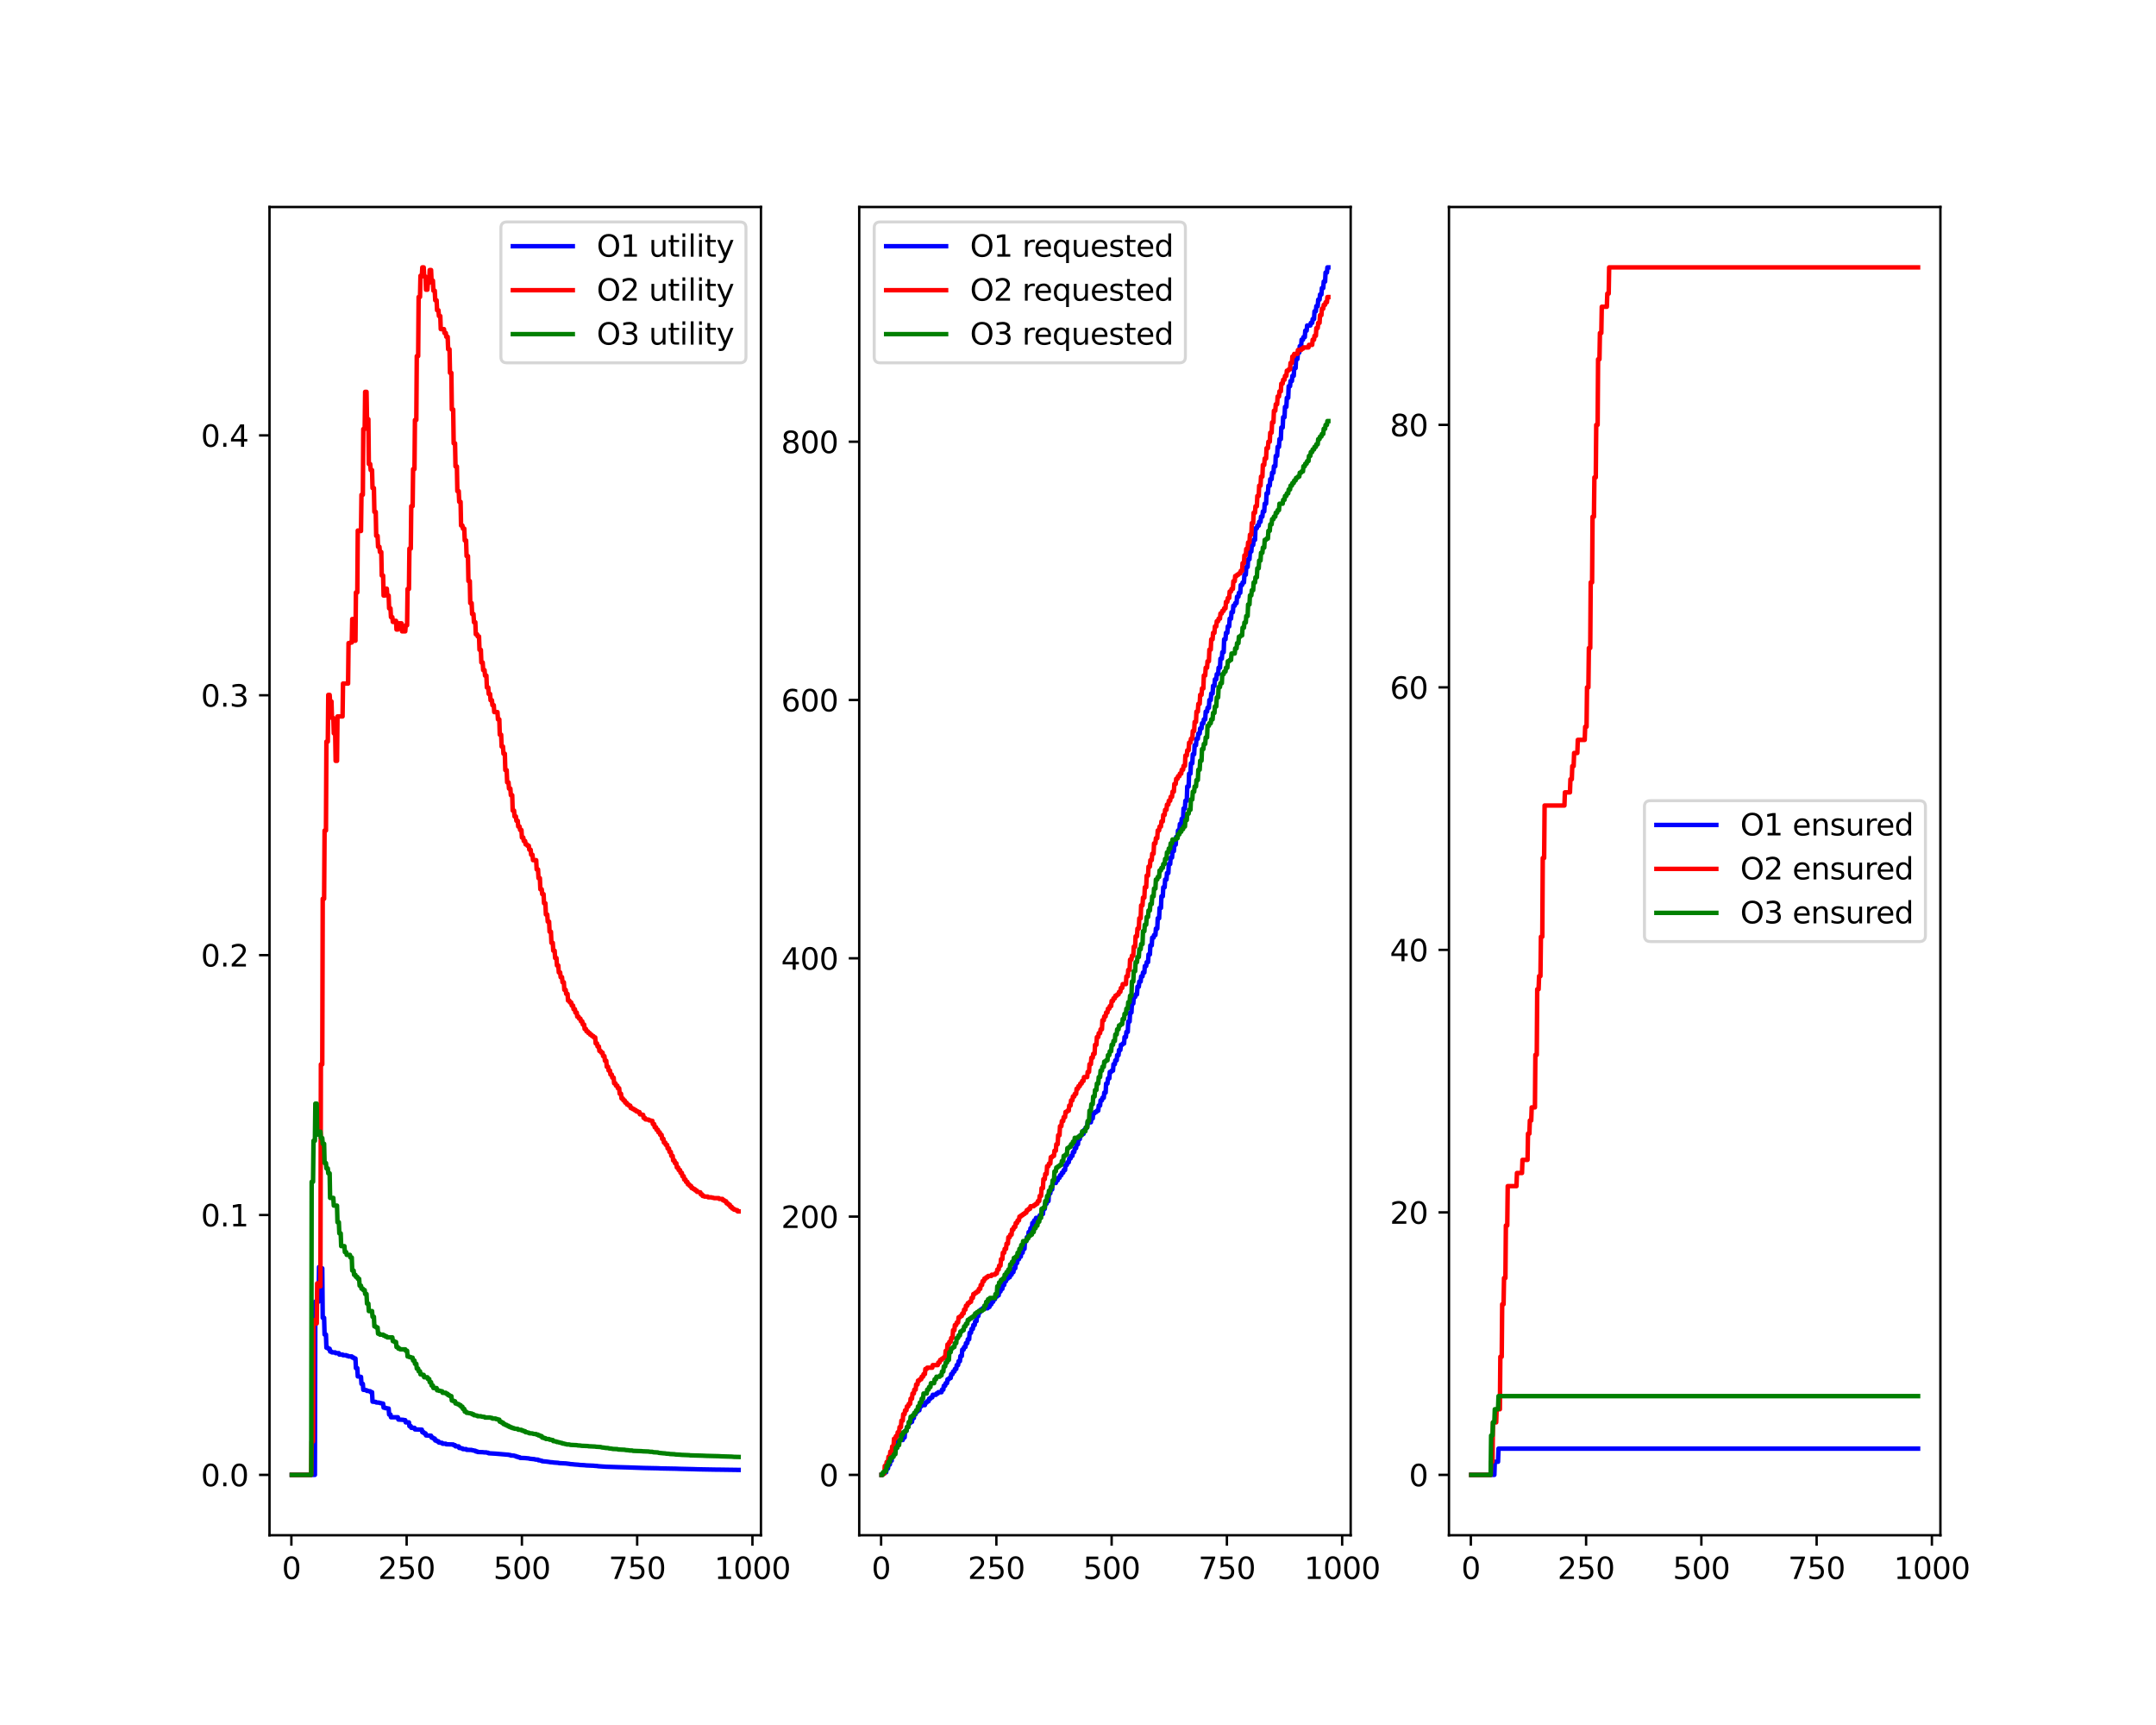 <?xml version="1.0" encoding="utf-8" standalone="no"?>
<!DOCTYPE svg PUBLIC "-//W3C//DTD SVG 1.1//EN"
  "http://www.w3.org/Graphics/SVG/1.1/DTD/svg11.dtd">
<svg xmlns:xlink="http://www.w3.org/1999/xlink" width="720pt" height="576pt" viewBox="0 0 720 576" xmlns="http://www.w3.org/2000/svg" version="1.1">
 <defs>
  <style type="text/css">*{stroke-linejoin: round; stroke-linecap: butt}</style>
 </defs>
 <g id="figure_1">
  <g id="patch_1">
   <path d="M 0 576 
L 720 576 
L 720 0 
L 0 0 
z
" style="fill: #ffffff"/>
  </g>
  <g id="axes_1">
   <g id="patch_2">
    <path d="M 90 512.64 
L 254.118 512.64 
L 254.118 69.12 
L 90 69.12 
z
" style="fill: #ffffff"/>
   </g>
   <g id="matplotlib.axis_1">
    <g id="xtick_1">
     <g id="line2d_1">
      <defs>
       <path id="mcf460bfe1d" d="M 0 0 
L 0 3.5 
" style="stroke: #000000; stroke-width: 0.8"/>
      </defs>
      <g>
       <use xlink:href="#mcf460bfe1d" x="97.306" y="512.64" style="stroke: #000000; stroke-width: 0.8"/>
      </g>
     </g>
     <g id="text_1">
      <!-- 0 -->
      <g transform="translate(94.125 527.238) scale(0.1 -0.1)">
       <defs>
        <path id="DejaVuSans-30" d="M 2034 4250 
Q 1547 4250 1301 3770 
Q 1056 3291 1056 2328 
Q 1056 1369 1301 889 
Q 1547 409 2034 409 
Q 2525 409 2770 889 
Q 3016 1369 3016 2328 
Q 3016 3291 2770 3770 
Q 2525 4250 2034 4250 
z
M 2034 4750 
Q 2819 4750 3233 4129 
Q 3647 3509 3647 2328 
Q 3647 1150 3233 529 
Q 2819 -91 2034 -91 
Q 1250 -91 836 529 
Q 422 1150 422 2328 
Q 422 3509 836 4129 
Q 1250 4750 2034 4750 
z
" transform="scale(0.016)"/>
       </defs>
       <use xlink:href="#DejaVuSans-30"/>
      </g>
     </g>
    </g>
    <g id="xtick_2">
     <g id="line2d_2">
      <g>
       <use xlink:href="#mcf460bfe1d" x="135.799" y="512.64" style="stroke: #000000; stroke-width: 0.8"/>
      </g>
     </g>
     <g id="text_2">
      <!-- 250 -->
      <g transform="translate(126.255 527.238) scale(0.1 -0.1)">
       <defs>
        <path id="DejaVuSans-32" d="M 1228 531 
L 3431 531 
L 3431 0 
L 469 0 
L 469 531 
Q 828 903 1448 1529 
Q 2069 2156 2228 2338 
Q 2531 2678 2651 2914 
Q 2772 3150 2772 3378 
Q 2772 3750 2511 3984 
Q 2250 4219 1831 4219 
Q 1534 4219 1204 4116 
Q 875 4013 500 3803 
L 500 4441 
Q 881 4594 1212 4672 
Q 1544 4750 1819 4750 
Q 2544 4750 2975 4387 
Q 3406 4025 3406 3419 
Q 3406 3131 3298 2873 
Q 3191 2616 2906 2266 
Q 2828 2175 2409 1742 
Q 1991 1309 1228 531 
z
" transform="scale(0.016)"/>
        <path id="DejaVuSans-35" d="M 691 4666 
L 3169 4666 
L 3169 4134 
L 1269 4134 
L 1269 2991 
Q 1406 3038 1543 3061 
Q 1681 3084 1819 3084 
Q 2600 3084 3056 2656 
Q 3513 2228 3513 1497 
Q 3513 744 3044 326 
Q 2575 -91 1722 -91 
Q 1428 -91 1123 -41 
Q 819 9 494 109 
L 494 744 
Q 775 591 1075 516 
Q 1375 441 1709 441 
Q 2250 441 2565 725 
Q 2881 1009 2881 1497 
Q 2881 1984 2565 2268 
Q 2250 2553 1709 2553 
Q 1456 2553 1204 2497 
Q 953 2441 691 2322 
L 691 4666 
z
" transform="scale(0.016)"/>
       </defs>
       <use xlink:href="#DejaVuSans-32"/>
       <use xlink:href="#DejaVuSans-35" x="63.623"/>
       <use xlink:href="#DejaVuSans-30" x="127.246"/>
      </g>
     </g>
    </g>
    <g id="xtick_3">
     <g id="line2d_3">
      <g>
       <use xlink:href="#mcf460bfe1d" x="174.291" y="512.64" style="stroke: #000000; stroke-width: 0.8"/>
      </g>
     </g>
     <g id="text_3">
      <!-- 500 -->
      <g transform="translate(164.748 527.238) scale(0.1 -0.1)">
       <use xlink:href="#DejaVuSans-35"/>
       <use xlink:href="#DejaVuSans-30" x="63.623"/>
       <use xlink:href="#DejaVuSans-30" x="127.246"/>
      </g>
     </g>
    </g>
    <g id="xtick_4">
     <g id="line2d_4">
      <g>
       <use xlink:href="#mcf460bfe1d" x="212.784" y="512.64" style="stroke: #000000; stroke-width: 0.8"/>
      </g>
     </g>
     <g id="text_4">
      <!-- 750 -->
      <g transform="translate(203.24 527.238) scale(0.1 -0.1)">
       <defs>
        <path id="DejaVuSans-37" d="M 525 4666 
L 3525 4666 
L 3525 4397 
L 1831 0 
L 1172 0 
L 2766 4134 
L 525 4134 
L 525 4666 
z
" transform="scale(0.016)"/>
       </defs>
       <use xlink:href="#DejaVuSans-37"/>
       <use xlink:href="#DejaVuSans-35" x="63.623"/>
       <use xlink:href="#DejaVuSans-30" x="127.246"/>
      </g>
     </g>
    </g>
    <g id="xtick_5">
     <g id="line2d_5">
      <g>
       <use xlink:href="#mcf460bfe1d" x="251.277" y="512.64" style="stroke: #000000; stroke-width: 0.8"/>
      </g>
     </g>
     <g id="text_5">
      <!-- 1000 -->
      <g transform="translate(238.552 527.238) scale(0.1 -0.1)">
       <defs>
        <path id="DejaVuSans-31" d="M 794 531 
L 1825 531 
L 1825 4091 
L 703 3866 
L 703 4441 
L 1819 4666 
L 2450 4666 
L 2450 531 
L 3481 531 
L 3481 0 
L 794 0 
L 794 531 
z
" transform="scale(0.016)"/>
       </defs>
       <use xlink:href="#DejaVuSans-31"/>
       <use xlink:href="#DejaVuSans-30" x="63.623"/>
       <use xlink:href="#DejaVuSans-30" x="127.246"/>
       <use xlink:href="#DejaVuSans-30" x="190.869"/>
      </g>
     </g>
    </g>
   </g>
   <g id="matplotlib.axis_2">
    <g id="ytick_1">
     <g id="line2d_6">
      <defs>
       <path id="m73b3d53add" d="M 0 0 
L -3.5 0 
" style="stroke: #000000; stroke-width: 0.8"/>
      </defs>
      <g>
       <use xlink:href="#m73b3d53add" x="90" y="492.48" style="stroke: #000000; stroke-width: 0.8"/>
      </g>
     </g>
     <g id="text_6">
      <!-- 0.0 -->
      <g transform="translate(67.097 496.279) scale(0.1 -0.1)">
       <defs>
        <path id="DejaVuSans-2e" d="M 684 794 
L 1344 794 
L 1344 0 
L 684 0 
L 684 794 
z
" transform="scale(0.016)"/>
       </defs>
       <use xlink:href="#DejaVuSans-30"/>
       <use xlink:href="#DejaVuSans-2e" x="63.623"/>
       <use xlink:href="#DejaVuSans-30" x="95.41"/>
      </g>
     </g>
    </g>
    <g id="ytick_2">
     <g id="line2d_7">
      <g>
       <use xlink:href="#m73b3d53add" x="90" y="405.706" style="stroke: #000000; stroke-width: 0.8"/>
      </g>
     </g>
     <g id="text_7">
      <!-- 0.1 -->
      <g transform="translate(67.097 409.505) scale(0.1 -0.1)">
       <use xlink:href="#DejaVuSans-30"/>
       <use xlink:href="#DejaVuSans-2e" x="63.623"/>
       <use xlink:href="#DejaVuSans-31" x="95.41"/>
      </g>
     </g>
    </g>
    <g id="ytick_3">
     <g id="line2d_8">
      <g>
       <use xlink:href="#m73b3d53add" x="90" y="318.931" style="stroke: #000000; stroke-width: 0.8"/>
      </g>
     </g>
     <g id="text_8">
      <!-- 0.2 -->
      <g transform="translate(67.097 322.73) scale(0.1 -0.1)">
       <use xlink:href="#DejaVuSans-30"/>
       <use xlink:href="#DejaVuSans-2e" x="63.623"/>
       <use xlink:href="#DejaVuSans-32" x="95.41"/>
      </g>
     </g>
    </g>
    <g id="ytick_4">
     <g id="line2d_9">
      <g>
       <use xlink:href="#m73b3d53add" x="90" y="232.157" style="stroke: #000000; stroke-width: 0.8"/>
      </g>
     </g>
     <g id="text_9">
      <!-- 0.3 -->
      <g transform="translate(67.097 235.956) scale(0.1 -0.1)">
       <defs>
        <path id="DejaVuSans-33" d="M 2597 2516 
Q 3050 2419 3304 2112 
Q 3559 1806 3559 1356 
Q 3559 666 3084 287 
Q 2609 -91 1734 -91 
Q 1441 -91 1130 -33 
Q 819 25 488 141 
L 488 750 
Q 750 597 1062 519 
Q 1375 441 1716 441 
Q 2309 441 2620 675 
Q 2931 909 2931 1356 
Q 2931 1769 2642 2001 
Q 2353 2234 1838 2234 
L 1294 2234 
L 1294 2753 
L 1863 2753 
Q 2328 2753 2575 2939 
Q 2822 3125 2822 3475 
Q 2822 3834 2567 4026 
Q 2313 4219 1838 4219 
Q 1578 4219 1281 4162 
Q 984 4106 628 3988 
L 628 4550 
Q 988 4650 1302 4700 
Q 1616 4750 1894 4750 
Q 2613 4750 3031 4423 
Q 3450 4097 3450 3541 
Q 3450 3153 3228 2886 
Q 3006 2619 2597 2516 
z
" transform="scale(0.016)"/>
       </defs>
       <use xlink:href="#DejaVuSans-30"/>
       <use xlink:href="#DejaVuSans-2e" x="63.623"/>
       <use xlink:href="#DejaVuSans-33" x="95.41"/>
      </g>
     </g>
    </g>
    <g id="ytick_5">
     <g id="line2d_10">
      <g>
       <use xlink:href="#m73b3d53add" x="90" y="145.382" style="stroke: #000000; stroke-width: 0.8"/>
      </g>
     </g>
     <g id="text_10">
      <!-- 0.4 -->
      <g transform="translate(67.097 149.182) scale(0.1 -0.1)">
       <defs>
        <path id="DejaVuSans-34" d="M 2419 4116 
L 825 1625 
L 2419 1625 
L 2419 4116 
z
M 2253 4666 
L 3047 4666 
L 3047 1625 
L 3713 1625 
L 3713 1100 
L 3047 1100 
L 3047 0 
L 2419 0 
L 2419 1100 
L 313 1100 
L 313 1709 
L 2253 4666 
z
" transform="scale(0.016)"/>
       </defs>
       <use xlink:href="#DejaVuSans-30"/>
       <use xlink:href="#DejaVuSans-2e" x="63.623"/>
       <use xlink:href="#DejaVuSans-34" x="95.41"/>
      </g>
     </g>
    </g>
   </g>
   <g id="line2d_11">
    <path d="M 97.46 492.48 
L 105.158 492.48 
L 105.312 434.63 
L 106.39 434.63 
L 106.544 423.06 
L 107.006 423.06 
L 107.16 423.505 
L 107.622 423.505 
L 107.776 440.034 
L 108.238 440.034 
L 108.392 445.611 
L 108.854 445.611 
L 109.008 450.011 
L 109.47 450.011 
L 109.624 450.367 
L 110.086 450.367 
L 110.239 451.302 
L 110.701 451.302 
L 110.855 451.576 
L 111.933 451.576 
L 112.087 451.834 
L 113.165 451.834 
L 113.319 452.307 
L 114.397 452.307 
L 114.551 452.524 
L 115.628 452.524 
L 115.782 452.73 
L 116.244 452.73 
L 116.398 452.925 
L 117.476 452.925 
L 117.63 453.286 
L 118.092 453.286 
L 118.246 453.615 
L 118.708 453.615 
L 118.862 456.828 
L 119.324 456.828 
L 119.478 459.611 
L 119.94 459.611 
L 120.248 459.757 
L 120.556 459.757 
L 120.71 462.088 
L 121.171 462.088 
L 121.325 464.076 
L 121.787 464.076 
L 122.095 464.204 
L 122.403 464.204 
L 122.557 464.445 
L 123.019 464.445 
L 123.327 464.559 
L 123.635 464.559 
L 123.789 464.874 
L 124.251 464.874 
L 124.405 468.032 
L 125.483 468.122 
L 125.637 468.294 
L 126.714 468.376 
L 127.022 468.532 
L 127.33 468.532 
L 127.638 468.677 
L 127.946 468.677 
L 128.1 470.019 
L 128.562 470.019 
L 128.716 470.21 
L 129.178 470.21 
L 129.486 470.328 
L 129.794 470.328 
L 129.948 472.337 
L 130.41 472.337 
L 130.564 473.239 
L 132.873 473.239 
L 133.027 474 
L 134.721 474.109 
L 135.029 474.212 
L 135.337 474.212 
L 135.491 474.95 
L 136.569 474.95 
L 136.722 476.196 
L 137.184 476.196 
L 137.338 476.767 
L 138.416 476.767 
L 138.57 477.294 
L 140.88 477.383 
L 141.034 478.24 
L 141.496 478.24 
L 141.65 478.622 
L 142.111 478.622 
L 142.265 479.311 
L 143.959 479.395 
L 144.113 480.038 
L 144.575 480.038 
L 144.729 480.352 
L 145.191 480.352 
L 145.345 481.002 
L 145.807 481.002 
L 145.961 481.267 
L 146.423 481.267 
L 146.577 481.69 
L 147.654 481.791 
L 147.808 482.081 
L 148.886 482.081 
L 149.04 482.267 
L 151.35 482.327 
L 151.504 482.561 
L 151.966 482.561 
L 152.12 482.945 
L 153.197 482.972 
L 153.351 483.489 
L 153.813 483.489 
L 154.121 483.648 
L 154.429 483.648 
L 154.583 483.871 
L 155.661 483.871 
L 155.815 484.112 
L 157.509 484.158 
L 157.817 484.293 
L 158.124 484.293 
L 158.432 484.424 
L 158.74 484.424 
L 158.894 484.651 
L 159.356 484.651 
L 159.51 484.843 
L 161.204 484.904 
L 161.666 484.963 
L 162.436 484.982 
L 162.744 485.091 
L 163.052 485.091 
L 163.205 485.264 
L 164.899 485.364 
L 165.515 485.399 
L 168.902 485.688 
L 169.826 485.762 
L 170.134 485.849 
L 170.442 485.849 
L 170.596 486.017 
L 171.674 486.046 
L 171.982 486.204 
L 172.29 486.204 
L 172.444 486.411 
L 172.906 486.411 
L 173.06 486.59 
L 173.522 486.59 
L 173.676 486.804 
L 175.369 486.869 
L 175.831 486.916 
L 176.601 486.986 
L 176.909 487.086 
L 177.833 487.182 
L 178.295 487.223 
L 178.449 487.223 
L 178.757 487.351 
L 179.68 487.399 
L 179.834 487.606 
L 180.296 487.606 
L 180.604 487.754 
L 180.912 487.754 
L 181.066 487.919 
L 182.144 488.009 
L 182.606 488.059 
L 183.376 488.165 
L 183.684 488.231 
L 184.607 488.296 
L 184.915 488.358 
L 186.455 488.465 
L 186.763 488.564 
L 188.919 488.656 
L 189.381 488.712 
L 190.15 488.809 
L 190.458 488.878 
L 191.382 488.945 
L 191.844 489.004 
L 193.23 489.103 
L 193.538 489.163 
L 195.077 489.24 
L 195.847 489.322 
L 198.157 489.416 
L 198.619 489.466 
L 199.389 489.513 
L 199.697 489.58 
L 201.236 489.691 
L 201.852 489.729 
L 202.468 489.766 
L 203.7 489.807 
L 206.317 489.894 
L 209.859 489.994 
L 211.552 490.056 
L 214.17 490.148 
L 215.248 490.182 
L 219.713 490.272 
L 220.637 490.323 
L 225.872 490.421 
L 226.796 490.461 
L 231.415 490.565 
L 233.108 490.621 
L 238.805 490.724 
L 240.653 490.743 
L 246.658 490.828 
L 246.658 490.828 
" clip-path="url(#p5f1ea1b86a)" style="fill: none; stroke: #0000ff; stroke-width: 1.5; stroke-linecap: square"/>
   </g>
   <g id="line2d_12">
    <path d="M 97.46 492.48 
L 103.927 492.48 
L 104.081 481.355 
L 104.543 481.355 
L 104.697 440.829 
L 105.158 440.829 
L 105.312 441.897 
L 105.774 441.897 
L 105.928 428.529 
L 106.39 428.529 
L 106.544 429.526 
L 107.006 429.526 
L 107.16 355.406 
L 107.622 355.406 
L 107.776 300.109 
L 108.238 300.109 
L 108.392 277.32 
L 108.854 277.32 
L 109.008 247.634 
L 109.47 247.634 
L 109.624 232.039 
L 110.086 232.039 
L 110.239 234.223 
L 110.701 234.223 
L 110.855 239.748 
L 111.317 239.748 
L 111.471 244.866 
L 111.933 244.866 
L 112.087 254.06 
L 112.549 254.06 
L 112.703 239.227 
L 114.397 239.227 
L 114.551 228.252 
L 116.244 228.252 
L 116.398 214.733 
L 116.86 214.733 
L 117.014 214.542 
L 117.476 214.542 
L 117.63 206.714 
L 118.092 206.714 
L 118.246 213.945 
L 118.708 213.945 
L 118.862 197.829 
L 119.324 197.829 
L 119.478 177.156 
L 119.94 177.156 
L 120.248 177.316 
L 120.556 177.316 
L 120.71 165.21 
L 121.171 165.21 
L 121.325 143.262 
L 121.787 143.262 
L 121.941 130.844 
L 122.403 130.844 
L 122.557 139.959 
L 123.019 139.959 
L 123.173 154.944 
L 123.635 154.944 
L 123.789 156.966 
L 124.251 156.966 
L 124.405 162.98 
L 124.867 162.98 
L 125.021 170.926 
L 125.483 170.926 
L 125.637 178.925 
L 126.098 178.925 
L 126.252 182.571 
L 126.714 182.571 
L 126.868 184.317 
L 127.33 184.317 
L 127.484 192.174 
L 127.946 192.174 
L 128.1 198.861 
L 128.562 198.861 
L 128.716 196.568 
L 129.178 196.568 
L 129.332 198.861 
L 129.794 198.861 
L 129.948 203.148 
L 130.41 203.148 
L 130.564 206.066 
L 131.026 206.066 
L 131.18 207.659 
L 131.641 207.659 
L 131.795 207.311 
L 132.257 207.311 
L 132.411 210.204 
L 132.873 210.204 
L 133.027 208.138 
L 134.105 208.138 
L 134.259 210.808 
L 135.337 210.808 
L 135.491 208.794 
L 135.953 208.794 
L 136.107 196.674 
L 136.569 196.674 
L 136.722 183.181 
L 137.184 183.181 
L 137.338 169.007 
L 137.8 169.007 
L 137.954 156.64 
L 138.416 156.64 
L 138.57 140.233 
L 139.032 140.233 
L 139.186 118.906 
L 139.648 118.906 
L 139.802 99.162 
L 140.264 99.162 
L 140.418 92.087 
L 140.88 92.087 
L 141.034 89.28 
L 141.496 89.28 
L 141.65 92.357 
L 142.111 92.357 
L 142.265 96.735 
L 142.727 96.735 
L 142.881 94.426 
L 143.343 94.426 
L 143.497 90.172 
L 143.959 90.172 
L 144.113 93.699 
L 144.575 93.699 
L 144.729 97.059 
L 145.191 97.059 
L 145.345 100.262 
L 145.807 100.262 
L 145.961 103.594 
L 146.423 103.594 
L 146.577 105.52 
L 147.039 105.52 
L 147.193 109.895 
L 148.27 109.895 
L 148.424 111.186 
L 148.886 111.186 
L 149.04 112.453 
L 149.502 112.453 
L 149.656 116.616 
L 150.118 116.616 
L 150.272 124.501 
L 150.734 124.501 
L 150.888 136.732 
L 151.35 136.732 
L 151.504 148.027 
L 151.966 148.027 
L 152.12 155.746 
L 152.581 155.746 
L 152.735 163.995 
L 153.197 163.995 
L 153.351 167.557 
L 153.813 167.557 
L 153.967 175.473 
L 154.429 175.473 
L 154.583 176.506 
L 155.045 176.506 
L 155.199 180.462 
L 155.661 180.462 
L 155.815 185.673 
L 156.277 185.673 
L 156.431 194.017 
L 156.893 194.017 
L 157.047 201.385 
L 157.509 201.385 
L 157.663 205.014 
L 158.124 205.014 
L 158.278 207.77 
L 158.74 207.77 
L 158.894 211.8 
L 159.356 211.8 
L 159.51 212.514 
L 159.972 212.514 
L 160.126 216.985 
L 160.588 216.985 
L 160.742 221.205 
L 161.204 221.205 
L 161.358 223.76 
L 161.82 223.76 
L 161.974 225.589 
L 162.436 225.589 
L 162.59 229.559 
L 163.052 229.559 
L 163.205 231.713 
L 163.667 231.713 
L 163.821 233.813 
L 164.283 233.813 
L 164.437 235.464 
L 164.899 235.464 
L 165.053 237.772 
L 166.131 237.772 
L 166.285 240.202 
L 166.747 240.202 
L 166.901 245.316 
L 167.363 245.316 
L 167.517 249.273 
L 167.979 249.273 
L 168.133 251.667 
L 168.594 251.667 
L 168.748 257.15 
L 169.21 257.15 
L 169.364 261.242 
L 169.826 261.242 
L 169.98 263.325 
L 170.442 263.325 
L 170.596 265.515 
L 171.058 265.515 
L 171.212 270.654 
L 171.674 270.654 
L 171.828 272.612 
L 172.29 272.612 
L 172.444 274.07 
L 172.906 274.07 
L 173.06 275.98 
L 173.522 275.98 
L 173.676 277.14 
L 174.137 277.14 
L 174.291 279.657 
L 174.753 279.657 
L 174.907 280.816 
L 175.369 280.816 
L 175.523 281.957 
L 175.985 281.957 
L 176.139 282.405 
L 176.601 282.405 
L 176.755 283.728 
L 177.217 283.728 
L 177.371 285.426 
L 177.833 285.426 
L 177.987 287.215 
L 179.065 287.215 
L 179.218 290.309 
L 179.68 290.309 
L 179.834 293.218 
L 180.296 293.218 
L 180.45 296.941 
L 180.912 296.941 
L 181.066 298.549 
L 181.528 298.549 
L 181.682 301.613 
L 182.144 301.613 
L 182.298 305.368 
L 182.76 305.368 
L 182.914 307.736 
L 183.376 307.736 
L 183.53 311.116 
L 183.992 311.116 
L 184.146 314.815 
L 184.607 314.815 
L 184.761 317.447 
L 185.223 317.447 
L 185.377 319.889 
L 185.839 319.889 
L 185.993 322.387 
L 186.455 322.387 
L 186.609 324.705 
L 187.071 324.705 
L 187.225 326.282 
L 187.687 326.282 
L 187.841 327.983 
L 188.303 327.983 
L 188.457 330.515 
L 188.919 330.515 
L 189.073 331.865 
L 189.535 331.865 
L 189.688 334.11 
L 190.15 334.11 
L 190.304 334.729 
L 190.766 334.729 
L 190.92 335.762 
L 191.382 335.762 
L 191.536 336.984 
L 191.998 336.984 
L 192.152 338.111 
L 192.614 338.111 
L 192.768 339.467 
L 193.23 339.467 
L 193.384 340.134 
L 193.846 340.134 
L 194 341.037 
L 194.462 341.037 
L 194.616 342.102 
L 195.077 342.102 
L 195.231 343.592 
L 195.693 343.592 
L 195.847 344.378 
L 196.309 344.378 
L 196.463 344.935 
L 196.925 344.935 
L 197.079 345.485 
L 197.541 345.485 
L 197.695 345.948 
L 198.157 345.948 
L 198.311 346.398 
L 198.773 346.398 
L 198.927 348.414 
L 199.389 348.414 
L 199.543 349.43 
L 200.005 349.43 
L 200.159 350.933 
L 200.62 350.933 
L 200.774 351.487 
L 201.236 351.487 
L 201.39 352.649 
L 201.852 352.649 
L 202.006 354.191 
L 202.468 354.191 
L 202.622 356.197 
L 203.084 356.197 
L 203.238 357.458 
L 203.7 357.458 
L 203.854 358.806 
L 204.316 358.806 
L 204.47 359.844 
L 204.932 359.844 
L 205.086 361.739 
L 205.548 361.739 
L 205.701 362.518 
L 206.163 362.518 
L 206.317 363.371 
L 206.779 363.371 
L 206.933 365.2 
L 207.395 365.2 
L 207.549 366.78 
L 208.011 366.78 
L 208.165 367.435 
L 208.627 367.435 
L 208.781 368.177 
L 209.243 368.177 
L 209.397 368.817 
L 209.859 368.817 
L 210.013 369.183 
L 210.475 369.183 
L 210.629 369.999 
L 211.09 369.999 
L 211.244 370.31 
L 211.706 370.31 
L 211.86 370.667 
L 212.322 370.667 
L 212.476 371.087 
L 212.938 371.087 
L 213.092 371.331 
L 213.554 371.331 
L 213.708 372.103 
L 214.17 372.103 
L 214.478 372.26 
L 214.786 372.26 
L 214.94 373.293 
L 215.402 373.293 
L 215.556 373.782 
L 216.633 373.857 
L 216.787 374.115 
L 217.249 374.115 
L 217.557 374.263 
L 217.865 374.263 
L 218.019 375.346 
L 218.481 375.346 
L 218.635 376.409 
L 219.097 376.409 
L 219.251 377.244 
L 219.713 377.244 
L 219.867 378.092 
L 220.329 378.092 
L 220.483 378.941 
L 220.945 378.941 
L 221.099 380.269 
L 221.56 380.269 
L 221.714 381.525 
L 222.176 381.525 
L 222.33 382.28 
L 222.792 382.28 
L 222.946 383.47 
L 223.408 383.47 
L 223.562 384.634 
L 224.024 384.634 
L 224.178 385.954 
L 224.64 385.954 
L 224.794 387.508 
L 225.256 387.508 
L 225.41 388.421 
L 225.872 388.421 
L 226.026 389.83 
L 226.488 389.83 
L 226.642 390.692 
L 227.103 390.692 
L 227.257 391.636 
L 227.719 391.636 
L 227.873 392.742 
L 228.335 392.742 
L 228.489 393.87 
L 228.951 393.87 
L 229.105 394.659 
L 229.567 394.659 
L 229.721 395.482 
L 230.183 395.482 
L 230.337 395.998 
L 230.799 395.998 
L 230.953 396.714 
L 231.415 396.714 
L 231.569 397.061 
L 232.031 397.061 
L 232.184 397.496 
L 232.646 397.496 
L 232.8 397.988 
L 233.262 397.988 
L 233.57 398.129 
L 233.878 398.129 
L 234.032 398.828 
L 234.494 398.828 
L 234.648 399.363 
L 235.11 399.363 
L 235.264 399.554 
L 236.342 399.554 
L 236.496 399.798 
L 237.573 399.798 
L 237.881 399.939 
L 238.189 399.939 
L 238.497 400.073 
L 240.037 400.073 
L 240.191 400.338 
L 241.269 400.338 
L 241.423 400.794 
L 241.885 400.794 
L 242.039 401.116 
L 242.501 401.116 
L 242.655 401.818 
L 243.116 401.818 
L 243.27 402.269 
L 243.732 402.269 
L 243.886 402.978 
L 244.348 402.978 
L 244.502 403.537 
L 244.964 403.537 
L 245.118 403.914 
L 245.58 403.914 
L 245.734 404.089 
L 246.196 404.089 
L 246.35 404.512 
L 246.658 404.512 
L 246.658 404.512 
" clip-path="url(#p5f1ea1b86a)" style="fill: none; stroke: #ff0000; stroke-width: 1.5; stroke-linecap: square"/>
   </g>
   <g id="line2d_13">
    <path d="M 97.46 492.48 
L 103.927 492.48 
L 104.081 394.614 
L 104.543 394.614 
L 104.697 380.913 
L 105.158 380.913 
L 105.312 368.517 
L 105.774 368.517 
L 105.928 378.847 
L 106.39 378.847 
L 106.544 377.899 
L 107.006 377.899 
L 107.16 379.995 
L 107.622 379.995 
L 107.776 381.923 
L 108.238 381.923 
L 108.392 388.351 
L 108.854 388.351 
L 109.008 390.131 
L 109.47 390.131 
L 109.624 391.779 
L 110.086 391.779 
L 110.239 399.993 
L 111.317 399.993 
L 111.471 402.567 
L 112.549 402.567 
L 112.703 408.116 
L 113.165 408.116 
L 113.319 411.824 
L 113.781 411.824 
L 113.935 416.098 
L 115.013 416.098 
L 115.167 418.102 
L 115.628 418.102 
L 115.782 419.02 
L 116.86 419.02 
L 117.014 419.889 
L 117.476 419.889 
L 117.63 424.247 
L 118.092 424.247 
L 118.246 425.694 
L 118.708 425.694 
L 118.862 426.366 
L 119.324 426.366 
L 119.478 427.007 
L 119.94 427.007 
L 120.094 429.297 
L 120.556 429.297 
L 120.71 430.302 
L 121.171 430.302 
L 121.325 430.774 
L 121.787 430.774 
L 121.941 432.084 
L 122.403 432.084 
L 122.557 435.288 
L 123.019 435.288 
L 123.173 437.79 
L 124.251 437.79 
L 124.405 439.681 
L 124.867 439.681 
L 125.021 442.895 
L 125.483 442.895 
L 125.637 443.257 
L 126.098 443.257 
L 126.252 445.323 
L 126.714 445.323 
L 126.868 445.649 
L 127.946 445.649 
L 128.1 445.965 
L 128.562 445.965 
L 128.716 446.271 
L 129.178 446.271 
L 129.332 446.568 
L 131.026 446.568 
L 131.18 447.82 
L 131.641 447.82 
L 131.795 448.107 
L 132.257 448.107 
L 132.411 449.798 
L 132.873 449.798 
L 133.027 450.313 
L 133.489 450.313 
L 133.643 450.56 
L 135.337 450.56 
L 135.491 451.032 
L 135.953 451.032 
L 136.107 452.949 
L 136.569 452.949 
L 136.722 453.152 
L 137.184 453.152 
L 137.338 453.35 
L 137.8 453.35 
L 137.954 454.314 
L 138.416 454.314 
L 138.57 455.397 
L 139.032 455.397 
L 139.186 456.986 
L 139.648 456.986 
L 139.802 457.886 
L 140.264 457.886 
L 140.418 458.913 
L 140.88 458.913 
L 141.034 459.087 
L 141.496 459.087 
L 141.65 459.879 
L 142.727 459.879 
L 142.881 460.462 
L 143.343 460.462 
L 143.497 461.526 
L 143.959 461.526 
L 144.113 462.637 
L 144.575 462.637 
L 144.729 463.483 
L 145.807 463.483 
L 145.961 464.244 
L 146.423 464.244 
L 146.577 464.406 
L 147.039 464.406 
L 147.346 464.564 
L 147.654 464.564 
L 147.808 465.072 
L 148.886 465.072 
L 149.04 465.408 
L 149.502 465.408 
L 149.656 465.879 
L 150.118 465.879 
L 150.272 466.185 
L 150.734 466.185 
L 150.888 467.674 
L 151.35 467.674 
L 151.504 467.91 
L 151.966 467.91 
L 152.12 468.641 
L 152.581 468.641 
L 152.735 468.851 
L 153.197 468.851 
L 153.351 469.191 
L 153.813 469.191 
L 153.967 469.709 
L 154.429 469.709 
L 154.583 470.454 
L 155.045 470.454 
L 155.199 471.343 
L 155.661 471.343 
L 155.815 471.754 
L 156.277 471.754 
L 156.585 471.871 
L 156.893 471.871 
L 157.201 471.986 
L 157.509 471.986 
L 157.663 472.237 
L 158.124 472.237 
L 158.278 472.561 
L 158.74 472.561 
L 159.048 472.696 
L 159.356 472.696 
L 159.51 472.902 
L 160.588 472.902 
L 160.896 473.033 
L 161.82 473.133 
L 161.974 473.328 
L 163.667 473.328 
L 163.975 473.455 
L 164.283 473.455 
L 164.437 473.673 
L 165.515 473.673 
L 165.669 473.857 
L 166.131 473.857 
L 166.285 474.035 
L 166.747 474.035 
L 166.901 474.723 
L 167.363 474.723 
L 167.517 475.021 
L 167.979 475.021 
L 168.133 475.511 
L 168.594 475.511 
L 168.748 475.798 
L 169.21 475.798 
L 169.364 476.094 
L 169.826 476.094 
L 169.98 476.417 
L 170.442 476.417 
L 170.596 476.678 
L 171.058 476.678 
L 171.212 476.893 
L 171.674 476.893 
L 171.828 477.065 
L 172.906 477.126 
L 173.06 477.388 
L 174.137 477.445 
L 174.291 477.695 
L 174.753 477.695 
L 174.907 477.906 
L 175.369 477.906 
L 175.523 478.235 
L 175.985 478.235 
L 176.293 478.39 
L 176.601 478.39 
L 176.755 478.58 
L 177.833 478.648 
L 178.141 478.795 
L 179.065 478.861 
L 179.218 479.037 
L 179.68 479.037 
L 179.834 479.314 
L 180.296 479.314 
L 180.45 479.541 
L 180.912 479.541 
L 181.066 480.037 
L 181.528 480.037 
L 181.682 480.219 
L 182.144 480.219 
L 182.298 480.481 
L 183.376 480.523 
L 183.53 480.731 
L 183.992 480.731 
L 184.3 480.849 
L 184.607 480.849 
L 184.761 481.211 
L 185.223 481.211 
L 185.531 481.349 
L 185.839 481.349 
L 185.993 481.522 
L 186.455 481.522 
L 186.763 481.679 
L 187.071 481.679 
L 187.379 481.83 
L 187.687 481.83 
L 187.841 482.012 
L 188.303 482.012 
L 188.611 482.16 
L 188.919 482.16 
L 189.227 482.313 
L 190.15 482.335 
L 190.458 482.458 
L 192.614 482.56 
L 192.922 482.636 
L 193.846 482.693 
L 194.154 482.766 
L 196.309 482.856 
L 196.617 482.927 
L 198.773 483.029 
L 199.081 483.094 
L 200.62 483.176 
L 200.928 483.3 
L 201.852 483.404 
L 202.16 483.478 
L 203.084 483.531 
L 203.392 483.639 
L 204.316 483.732 
L 204.624 483.821 
L 206.163 483.876 
L 206.471 484.002 
L 208.627 484.093 
L 208.935 484.183 
L 209.859 484.251 
L 210.167 484.326 
L 211.09 484.343 
L 211.398 484.458 
L 214.17 484.557 
L 214.632 484.61 
L 216.633 484.685 
L 216.941 484.763 
L 217.865 484.79 
L 218.173 484.912 
L 219.713 484.993 
L 220.021 485.122 
L 220.945 485.216 
L 221.407 485.264 
L 222.176 485.314 
L 222.484 485.39 
L 223.408 485.439 
L 223.716 485.518 
L 225.256 485.587 
L 225.564 485.663 
L 227.103 485.744 
L 227.565 485.797 
L 230.183 485.9 
L 230.491 485.963 
L 234.494 486.067 
L 235.88 486.132 
L 240.037 486.236 
L 240.961 486.298 
L 244.348 486.392 
L 245.118 486.462 
L 246.658 486.498 
L 246.658 486.498 
" clip-path="url(#p5f1ea1b86a)" style="fill: none; stroke: #008000; stroke-width: 1.5; stroke-linecap: square"/>
   </g>
   <g id="patch_3">
    <path d="M 90 512.64 
L 90 69.12 
" style="fill: none; stroke: #000000; stroke-width: 0.8; stroke-linejoin: miter; stroke-linecap: square"/>
   </g>
   <g id="patch_4">
    <path d="M 254.118 512.64 
L 254.118 69.12 
" style="fill: none; stroke: #000000; stroke-width: 0.8; stroke-linejoin: miter; stroke-linecap: square"/>
   </g>
   <g id="patch_5">
    <path d="M 90 512.64 
L 254.118 512.64 
" style="fill: none; stroke: #000000; stroke-width: 0.8; stroke-linejoin: miter; stroke-linecap: square"/>
   </g>
   <g id="patch_6">
    <path d="M 90 69.12 
L 254.118 69.12 
" style="fill: none; stroke: #000000; stroke-width: 0.8; stroke-linejoin: miter; stroke-linecap: square"/>
   </g>
   <g id="legend_1">
    <g id="patch_7">
     <path d="M 169.274 121.154 
L 247.118 121.154 
Q 249.118 121.154 249.118 119.154 
L 249.118 76.12 
Q 249.118 74.12 247.118 74.12 
L 169.274 74.12 
Q 167.274 74.12 167.274 76.12 
L 167.274 119.154 
Q 167.274 121.154 169.274 121.154 
z
" style="fill: #ffffff; opacity: 0.8; stroke: #cccccc; stroke-linejoin: miter"/>
    </g>
    <g id="line2d_14">
     <path d="M 171.274 82.218 
L 181.274 82.218 
L 191.274 82.218 
" style="fill: none; stroke: #0000ff; stroke-width: 1.5; stroke-linecap: square"/>
    </g>
    <g id="text_11">
     <!-- O1 utility -->
     <g transform="translate(199.274 85.718) scale(0.1 -0.1)">
      <defs>
       <path id="DejaVuSans-4f" d="M 2522 4238 
Q 1834 4238 1429 3725 
Q 1025 3213 1025 2328 
Q 1025 1447 1429 934 
Q 1834 422 2522 422 
Q 3209 422 3611 934 
Q 4013 1447 4013 2328 
Q 4013 3213 3611 3725 
Q 3209 4238 2522 4238 
z
M 2522 4750 
Q 3503 4750 4090 4092 
Q 4678 3434 4678 2328 
Q 4678 1225 4090 567 
Q 3503 -91 2522 -91 
Q 1538 -91 948 565 
Q 359 1222 359 2328 
Q 359 3434 948 4092 
Q 1538 4750 2522 4750 
z
" transform="scale(0.016)"/>
       <path id="DejaVuSans-20" transform="scale(0.016)"/>
       <path id="DejaVuSans-75" d="M 544 1381 
L 544 3500 
L 1119 3500 
L 1119 1403 
Q 1119 906 1312 657 
Q 1506 409 1894 409 
Q 2359 409 2629 706 
Q 2900 1003 2900 1516 
L 2900 3500 
L 3475 3500 
L 3475 0 
L 2900 0 
L 2900 538 
Q 2691 219 2414 64 
Q 2138 -91 1772 -91 
Q 1169 -91 856 284 
Q 544 659 544 1381 
z
M 1991 3584 
L 1991 3584 
z
" transform="scale(0.016)"/>
       <path id="DejaVuSans-74" d="M 1172 4494 
L 1172 3500 
L 2356 3500 
L 2356 3053 
L 1172 3053 
L 1172 1153 
Q 1172 725 1289 603 
Q 1406 481 1766 481 
L 2356 481 
L 2356 0 
L 1766 0 
Q 1100 0 847 248 
Q 594 497 594 1153 
L 594 3053 
L 172 3053 
L 172 3500 
L 594 3500 
L 594 4494 
L 1172 4494 
z
" transform="scale(0.016)"/>
       <path id="DejaVuSans-69" d="M 603 3500 
L 1178 3500 
L 1178 0 
L 603 0 
L 603 3500 
z
M 603 4863 
L 1178 4863 
L 1178 4134 
L 603 4134 
L 603 4863 
z
" transform="scale(0.016)"/>
       <path id="DejaVuSans-6c" d="M 603 4863 
L 1178 4863 
L 1178 0 
L 603 0 
L 603 4863 
z
" transform="scale(0.016)"/>
       <path id="DejaVuSans-79" d="M 2059 -325 
Q 1816 -950 1584 -1140 
Q 1353 -1331 966 -1331 
L 506 -1331 
L 506 -850 
L 844 -850 
Q 1081 -850 1212 -737 
Q 1344 -625 1503 -206 
L 1606 56 
L 191 3500 
L 800 3500 
L 1894 763 
L 2988 3500 
L 3597 3500 
L 2059 -325 
z
" transform="scale(0.016)"/>
      </defs>
      <use xlink:href="#DejaVuSans-4f"/>
      <use xlink:href="#DejaVuSans-31" x="78.711"/>
      <use xlink:href="#DejaVuSans-20" x="142.334"/>
      <use xlink:href="#DejaVuSans-75" x="174.121"/>
      <use xlink:href="#DejaVuSans-74" x="237.5"/>
      <use xlink:href="#DejaVuSans-69" x="276.709"/>
      <use xlink:href="#DejaVuSans-6c" x="304.492"/>
      <use xlink:href="#DejaVuSans-69" x="332.275"/>
      <use xlink:href="#DejaVuSans-74" x="360.059"/>
      <use xlink:href="#DejaVuSans-79" x="399.268"/>
     </g>
    </g>
    <g id="line2d_15">
     <path d="M 171.274 96.897 
L 181.274 96.897 
L 191.274 96.897 
" style="fill: none; stroke: #ff0000; stroke-width: 1.5; stroke-linecap: square"/>
    </g>
    <g id="text_12">
     <!-- O2 utility -->
     <g transform="translate(199.274 100.397) scale(0.1 -0.1)">
      <use xlink:href="#DejaVuSans-4f"/>
      <use xlink:href="#DejaVuSans-32" x="78.711"/>
      <use xlink:href="#DejaVuSans-20" x="142.334"/>
      <use xlink:href="#DejaVuSans-75" x="174.121"/>
      <use xlink:href="#DejaVuSans-74" x="237.5"/>
      <use xlink:href="#DejaVuSans-69" x="276.709"/>
      <use xlink:href="#DejaVuSans-6c" x="304.492"/>
      <use xlink:href="#DejaVuSans-69" x="332.275"/>
      <use xlink:href="#DejaVuSans-74" x="360.059"/>
      <use xlink:href="#DejaVuSans-79" x="399.268"/>
     </g>
    </g>
    <g id="line2d_16">
     <path d="M 171.274 111.575 
L 181.274 111.575 
L 191.274 111.575 
" style="fill: none; stroke: #008000; stroke-width: 1.5; stroke-linecap: square"/>
    </g>
    <g id="text_13">
     <!-- O3 utility -->
     <g transform="translate(199.274 115.075) scale(0.1 -0.1)">
      <use xlink:href="#DejaVuSans-4f"/>
      <use xlink:href="#DejaVuSans-33" x="78.711"/>
      <use xlink:href="#DejaVuSans-20" x="142.334"/>
      <use xlink:href="#DejaVuSans-75" x="174.121"/>
      <use xlink:href="#DejaVuSans-74" x="237.5"/>
      <use xlink:href="#DejaVuSans-69" x="276.709"/>
      <use xlink:href="#DejaVuSans-6c" x="304.492"/>
      <use xlink:href="#DejaVuSans-69" x="332.275"/>
      <use xlink:href="#DejaVuSans-74" x="360.059"/>
      <use xlink:href="#DejaVuSans-79" x="399.268"/>
     </g>
    </g>
   </g>
  </g>
  <g id="axes_2">
   <g id="patch_8">
    <path d="M 286.941 512.64 
L 451.059 512.64 
L 451.059 69.12 
L 286.941 69.12 
z
" style="fill: #ffffff"/>
   </g>
   <g id="matplotlib.axis_3">
    <g id="xtick_6">
     <g id="line2d_17">
      <g>
       <use xlink:href="#mcf460bfe1d" x="294.247" y="512.64" style="stroke: #000000; stroke-width: 0.8"/>
      </g>
     </g>
     <g id="text_14">
      <!-- 0 -->
      <g transform="translate(291.066 527.238) scale(0.1 -0.1)">
       <use xlink:href="#DejaVuSans-30"/>
      </g>
     </g>
    </g>
    <g id="xtick_7">
     <g id="line2d_18">
      <g>
       <use xlink:href="#mcf460bfe1d" x="332.74" y="512.64" style="stroke: #000000; stroke-width: 0.8"/>
      </g>
     </g>
     <g id="text_15">
      <!-- 250 -->
      <g transform="translate(323.196 527.238) scale(0.1 -0.1)">
       <use xlink:href="#DejaVuSans-32"/>
       <use xlink:href="#DejaVuSans-35" x="63.623"/>
       <use xlink:href="#DejaVuSans-30" x="127.246"/>
      </g>
     </g>
    </g>
    <g id="xtick_8">
     <g id="line2d_19">
      <g>
       <use xlink:href="#mcf460bfe1d" x="371.233" y="512.64" style="stroke: #000000; stroke-width: 0.8"/>
      </g>
     </g>
     <g id="text_16">
      <!-- 500 -->
      <g transform="translate(361.689 527.238) scale(0.1 -0.1)">
       <use xlink:href="#DejaVuSans-35"/>
       <use xlink:href="#DejaVuSans-30" x="63.623"/>
       <use xlink:href="#DejaVuSans-30" x="127.246"/>
      </g>
     </g>
    </g>
    <g id="xtick_9">
     <g id="line2d_20">
      <g>
       <use xlink:href="#mcf460bfe1d" x="409.725" y="512.64" style="stroke: #000000; stroke-width: 0.8"/>
      </g>
     </g>
     <g id="text_17">
      <!-- 750 -->
      <g transform="translate(400.182 527.238) scale(0.1 -0.1)">
       <use xlink:href="#DejaVuSans-37"/>
       <use xlink:href="#DejaVuSans-35" x="63.623"/>
       <use xlink:href="#DejaVuSans-30" x="127.246"/>
      </g>
     </g>
    </g>
    <g id="xtick_10">
     <g id="line2d_21">
      <g>
       <use xlink:href="#mcf460bfe1d" x="448.218" y="512.64" style="stroke: #000000; stroke-width: 0.8"/>
      </g>
     </g>
     <g id="text_18">
      <!-- 1000 -->
      <g transform="translate(435.493 527.238) scale(0.1 -0.1)">
       <use xlink:href="#DejaVuSans-31"/>
       <use xlink:href="#DejaVuSans-30" x="63.623"/>
       <use xlink:href="#DejaVuSans-30" x="127.246"/>
       <use xlink:href="#DejaVuSans-30" x="190.869"/>
      </g>
     </g>
    </g>
   </g>
   <g id="matplotlib.axis_4">
    <g id="ytick_6">
     <g id="line2d_22">
      <g>
       <use xlink:href="#m73b3d53add" x="286.941" y="492.48" style="stroke: #000000; stroke-width: 0.8"/>
      </g>
     </g>
     <g id="text_19">
      <!-- 0 -->
      <g transform="translate(273.579 496.279) scale(0.1 -0.1)">
       <use xlink:href="#DejaVuSans-30"/>
      </g>
     </g>
    </g>
    <g id="ytick_7">
     <g id="line2d_23">
      <g>
       <use xlink:href="#m73b3d53add" x="286.941" y="406.234" style="stroke: #000000; stroke-width: 0.8"/>
      </g>
     </g>
     <g id="text_20">
      <!-- 200 -->
      <g transform="translate(260.854 410.033) scale(0.1 -0.1)">
       <use xlink:href="#DejaVuSans-32"/>
       <use xlink:href="#DejaVuSans-30" x="63.623"/>
       <use xlink:href="#DejaVuSans-30" x="127.246"/>
      </g>
     </g>
    </g>
    <g id="ytick_8">
     <g id="line2d_24">
      <g>
       <use xlink:href="#m73b3d53add" x="286.941" y="319.988" style="stroke: #000000; stroke-width: 0.8"/>
      </g>
     </g>
     <g id="text_21">
      <!-- 400 -->
      <g transform="translate(260.854 323.787) scale(0.1 -0.1)">
       <use xlink:href="#DejaVuSans-34"/>
       <use xlink:href="#DejaVuSans-30" x="63.623"/>
       <use xlink:href="#DejaVuSans-30" x="127.246"/>
      </g>
     </g>
    </g>
    <g id="ytick_9">
     <g id="line2d_25">
      <g>
       <use xlink:href="#m73b3d53add" x="286.941" y="233.742" style="stroke: #000000; stroke-width: 0.8"/>
      </g>
     </g>
     <g id="text_22">
      <!-- 600 -->
      <g transform="translate(260.854 237.541) scale(0.1 -0.1)">
       <defs>
        <path id="DejaVuSans-36" d="M 2113 2584 
Q 1688 2584 1439 2293 
Q 1191 2003 1191 1497 
Q 1191 994 1439 701 
Q 1688 409 2113 409 
Q 2538 409 2786 701 
Q 3034 994 3034 1497 
Q 3034 2003 2786 2293 
Q 2538 2584 2113 2584 
z
M 3366 4563 
L 3366 3988 
Q 3128 4100 2886 4159 
Q 2644 4219 2406 4219 
Q 1781 4219 1451 3797 
Q 1122 3375 1075 2522 
Q 1259 2794 1537 2939 
Q 1816 3084 2150 3084 
Q 2853 3084 3261 2657 
Q 3669 2231 3669 1497 
Q 3669 778 3244 343 
Q 2819 -91 2113 -91 
Q 1303 -91 875 529 
Q 447 1150 447 2328 
Q 447 3434 972 4092 
Q 1497 4750 2381 4750 
Q 2619 4750 2861 4703 
Q 3103 4656 3366 4563 
z
" transform="scale(0.016)"/>
       </defs>
       <use xlink:href="#DejaVuSans-36"/>
       <use xlink:href="#DejaVuSans-30" x="63.623"/>
       <use xlink:href="#DejaVuSans-30" x="127.246"/>
      </g>
     </g>
    </g>
    <g id="ytick_10">
     <g id="line2d_26">
      <g>
       <use xlink:href="#m73b3d53add" x="286.941" y="147.496" style="stroke: #000000; stroke-width: 0.8"/>
      </g>
     </g>
     <g id="text_23">
      <!-- 800 -->
      <g transform="translate(260.854 151.295) scale(0.1 -0.1)">
       <defs>
        <path id="DejaVuSans-38" d="M 2034 2216 
Q 1584 2216 1326 1975 
Q 1069 1734 1069 1313 
Q 1069 891 1326 650 
Q 1584 409 2034 409 
Q 2484 409 2743 651 
Q 3003 894 3003 1313 
Q 3003 1734 2745 1975 
Q 2488 2216 2034 2216 
z
M 1403 2484 
Q 997 2584 770 2862 
Q 544 3141 544 3541 
Q 544 4100 942 4425 
Q 1341 4750 2034 4750 
Q 2731 4750 3128 4425 
Q 3525 4100 3525 3541 
Q 3525 3141 3298 2862 
Q 3072 2584 2669 2484 
Q 3125 2378 3379 2068 
Q 3634 1759 3634 1313 
Q 3634 634 3220 271 
Q 2806 -91 2034 -91 
Q 1263 -91 848 271 
Q 434 634 434 1313 
Q 434 1759 690 2068 
Q 947 2378 1403 2484 
z
M 1172 3481 
Q 1172 3119 1398 2916 
Q 1625 2713 2034 2713 
Q 2441 2713 2670 2916 
Q 2900 3119 2900 3481 
Q 2900 3844 2670 4047 
Q 2441 4250 2034 4250 
Q 1625 4250 1398 4047 
Q 1172 3844 1172 3481 
z
" transform="scale(0.016)"/>
       </defs>
       <use xlink:href="#DejaVuSans-38"/>
       <use xlink:href="#DejaVuSans-30" x="63.623"/>
       <use xlink:href="#DejaVuSans-30" x="127.246"/>
      </g>
     </g>
    </g>
   </g>
   <g id="line2d_27">
    <path d="M 294.401 492.48 
L 294.709 492.48 
L 294.863 492.049 
L 295.325 492.049 
L 295.479 491.618 
L 295.941 491.618 
L 296.095 490.324 
L 296.557 490.324 
L 296.711 489.03 
L 297.173 489.03 
L 297.327 487.736 
L 297.788 487.736 
L 297.942 485.58 
L 298.404 485.58 
L 298.558 484.718 
L 299.02 484.718 
L 299.174 483.424 
L 299.636 483.424 
L 299.79 481.268 
L 300.252 481.268 
L 300.406 480.837 
L 301.484 480.837 
L 301.638 479.974 
L 302.1 479.974 
L 302.254 477.818 
L 302.716 477.818 
L 302.869 476.524 
L 303.331 476.524 
L 303.485 475.231 
L 303.947 475.231 
L 304.101 474.8 
L 304.563 474.8 
L 304.717 473.506 
L 305.179 473.506 
L 305.333 472.212 
L 305.795 472.212 
L 305.949 471.35 
L 306.411 471.35 
L 306.565 470.919 
L 307.027 470.919 
L 307.181 469.625 
L 307.643 469.625 
L 307.797 469.194 
L 308.874 469.194 
L 309.028 468.331 
L 309.49 468.331 
L 309.644 467.9 
L 310.106 467.9 
L 310.26 467.037 
L 310.722 467.037 
L 310.876 466.606 
L 311.338 466.606 
L 311.492 465.744 
L 312.57 465.744 
L 312.724 465.313 
L 313.186 465.313 
L 313.339 464.881 
L 314.417 464.881 
L 314.571 464.019 
L 315.033 464.019 
L 315.187 462.725 
L 315.649 462.725 
L 315.803 461.863 
L 316.265 461.863 
L 316.419 460.569 
L 316.881 460.569 
L 317.035 460.138 
L 317.497 460.138 
L 317.651 458.844 
L 318.113 458.844 
L 318.267 457.982 
L 318.728 457.982 
L 318.882 457.119 
L 319.344 457.119 
L 319.498 455.825 
L 319.96 455.825 
L 320.114 454.532 
L 320.576 454.532 
L 320.73 452.807 
L 321.192 452.807 
L 321.346 450.651 
L 321.808 450.651 
L 321.962 449.788 
L 322.424 449.788 
L 322.578 448.495 
L 323.04 448.495 
L 323.194 447.201 
L 323.656 447.201 
L 323.81 445.045 
L 324.271 445.045 
L 324.425 443.751 
L 324.887 443.751 
L 325.041 442.457 
L 325.503 442.457 
L 325.657 441.164 
L 326.119 441.164 
L 326.273 439.439 
L 326.735 439.439 
L 326.889 438.145 
L 327.351 438.145 
L 327.505 437.283 
L 327.967 437.283 
L 328.121 436.851 
L 329.814 436.851 
L 329.968 436.42 
L 330.43 436.42 
L 330.584 435.558 
L 331.046 435.558 
L 331.2 434.695 
L 331.662 434.695 
L 331.816 433.833 
L 332.278 433.833 
L 332.432 432.97 
L 332.894 432.97 
L 333.048 432.539 
L 333.51 432.539 
L 333.664 431.245 
L 334.126 431.245 
L 334.28 430.383 
L 334.741 430.383 
L 334.895 429.089 
L 335.357 429.089 
L 335.511 427.796 
L 335.973 427.796 
L 336.127 426.933 
L 336.589 426.933 
L 336.743 426.502 
L 337.205 426.502 
L 337.359 425.639 
L 337.821 425.639 
L 337.975 424.777 
L 338.437 424.777 
L 338.591 423.483 
L 339.053 423.483 
L 339.207 421.758 
L 339.669 421.758 
L 339.823 420.465 
L 340.284 420.465 
L 340.438 419.602 
L 340.9 419.602 
L 341.054 418.308 
L 341.516 418.308 
L 341.67 417.015 
L 342.132 417.015 
L 342.286 414.427 
L 342.748 414.427 
L 342.902 413.134 
L 343.364 413.134 
L 343.518 411.409 
L 343.98 411.409 
L 344.134 410.115 
L 344.596 410.115 
L 344.75 408.39 
L 345.211 408.39 
L 345.365 407.528 
L 345.827 407.528 
L 345.981 406.665 
L 347.059 406.665 
L 347.213 405.803 
L 347.675 405.803 
L 347.829 405.372 
L 348.291 405.372 
L 348.445 403.647 
L 348.907 403.647 
L 349.061 401.922 
L 349.523 401.922 
L 349.677 401.059 
L 350.139 401.059 
L 350.293 398.472 
L 350.754 398.472 
L 350.908 397.178 
L 351.37 397.178 
L 351.524 395.022 
L 352.602 395.022 
L 352.756 394.16 
L 353.218 394.16 
L 353.372 393.297 
L 353.834 393.297 
L 353.988 392.435 
L 354.45 392.435 
L 354.604 391.572 
L 355.066 391.572 
L 355.22 390.71 
L 355.682 390.71 
L 355.835 388.985 
L 356.297 388.985 
L 356.451 388.122 
L 356.913 388.122 
L 357.067 386.829 
L 357.529 386.829 
L 357.683 385.966 
L 358.145 385.966 
L 358.299 384.673 
L 358.761 384.673 
L 358.915 383.379 
L 359.377 383.379 
L 359.531 382.085 
L 359.993 382.085 
L 360.147 380.36 
L 360.609 380.36 
L 360.763 379.067 
L 361.224 379.067 
L 361.378 378.635 
L 361.84 378.635 
L 361.994 377.342 
L 362.456 377.342 
L 362.61 376.479 
L 363.072 376.479 
L 363.226 374.754 
L 364.304 374.754 
L 364.458 373.461 
L 364.92 373.461 
L 365.074 371.736 
L 365.536 371.736 
L 365.69 371.304 
L 366.152 371.304 
L 366.306 370.873 
L 366.767 370.873 
L 366.921 369.148 
L 367.383 369.148 
L 367.537 367.423 
L 367.999 367.423 
L 368.153 366.561 
L 368.615 366.561 
L 368.769 364.836 
L 369.231 364.836 
L 369.385 361.817 
L 369.847 361.817 
L 370.001 360.092 
L 370.463 360.092 
L 370.617 357.936 
L 371.079 357.936 
L 371.233 357.505 
L 371.694 357.505 
L 371.848 355.349 
L 372.31 355.349 
L 372.464 354.055 
L 372.926 354.055 
L 373.08 352.33 
L 373.542 352.33 
L 373.696 350.605 
L 374.158 350.605 
L 374.312 348.88 
L 374.774 348.88 
L 374.928 348.449 
L 375.39 348.449 
L 375.544 346.293 
L 376.006 346.293 
L 376.16 344.568 
L 376.622 344.568 
L 376.776 341.118 
L 377.237 341.118 
L 377.391 338.1 
L 377.853 338.1 
L 378.007 335.081 
L 378.469 335.081 
L 378.623 332.925 
L 379.085 332.925 
L 379.239 332.062 
L 379.701 332.062 
L 379.855 329.475 
L 380.317 329.475 
L 380.471 327.75 
L 380.933 327.75 
L 381.087 326.025 
L 381.549 326.025 
L 381.703 324.732 
L 382.165 324.732 
L 382.318 322.575 
L 382.78 322.575 
L 382.934 321.282 
L 383.396 321.282 
L 383.55 318.694 
L 384.012 318.694 
L 384.166 315.676 
L 384.628 315.676 
L 384.782 313.088 
L 385.244 313.088 
L 385.398 312.226 
L 385.86 312.226 
L 386.014 310.07 
L 386.476 310.07 
L 386.63 306.62 
L 387.092 306.62 
L 387.246 303.17 
L 387.707 303.17 
L 387.861 299.289 
L 388.323 299.289 
L 388.477 296.27 
L 388.939 296.27 
L 389.093 293.683 
L 389.555 293.683 
L 389.709 291.527 
L 390.171 291.527 
L 390.325 288.508 
L 390.787 288.508 
L 390.941 286.352 
L 391.403 286.352 
L 391.557 284.196 
L 392.019 284.196 
L 392.173 282.04 
L 392.635 282.04 
L 392.789 279.452 
L 393.25 279.452 
L 393.404 277.296 
L 393.866 277.296 
L 394.02 275.14 
L 394.482 275.14 
L 394.636 273.415 
L 395.098 273.415 
L 395.252 269.965 
L 395.714 269.965 
L 395.868 267.378 
L 396.33 267.378 
L 396.484 262.634 
L 396.946 262.634 
L 397.1 258.322 
L 397.562 258.322 
L 397.716 254.872 
L 398.177 254.872 
L 398.331 251.854 
L 398.793 251.854 
L 398.947 248.835 
L 399.409 248.835 
L 399.563 246.679 
L 400.025 246.679 
L 400.179 244.954 
L 400.641 244.954 
L 400.795 243.229 
L 401.257 243.229 
L 401.411 241.504 
L 401.873 241.504 
L 402.027 240.21 
L 402.489 240.21 
L 402.643 237.623 
L 403.105 237.623 
L 403.259 236.329 
L 403.72 236.329 
L 403.874 233.742 
L 404.336 233.742 
L 404.49 231.586 
L 404.952 231.586 
L 405.106 228.999 
L 405.568 228.999 
L 405.722 226.842 
L 406.184 226.842 
L 406.338 225.117 
L 406.8 225.117 
L 406.954 222.961 
L 407.416 222.961 
L 407.57 219.943 
L 408.032 219.943 
L 408.186 217.787 
L 408.648 217.787 
L 408.801 213.474 
L 409.263 213.474 
L 409.417 211.318 
L 409.879 211.318 
L 410.033 209.162 
L 410.495 209.162 
L 410.649 206.575 
L 411.111 206.575 
L 411.265 204.418 
L 411.727 204.418 
L 411.881 202.262 
L 412.343 202.262 
L 412.497 201.4 
L 412.959 201.4 
L 413.113 199.244 
L 413.575 199.244 
L 413.729 197.95 
L 414.19 197.95 
L 414.344 195.363 
L 414.806 195.363 
L 414.96 194.5 
L 415.422 194.5 
L 415.576 191.913 
L 416.038 191.913 
L 416.192 189.325 
L 416.654 189.325 
L 416.808 186.738 
L 417.27 186.738 
L 417.424 184.151 
L 417.886 184.151 
L 418.04 181.994 
L 418.502 181.994 
L 418.656 180.27 
L 419.118 180.27 
L 419.272 176.388 
L 419.733 176.388 
L 419.887 175.526 
L 420.349 175.526 
L 420.503 174.232 
L 420.965 174.232 
L 421.119 172.507 
L 421.581 172.507 
L 421.735 170.782 
L 422.197 170.782 
L 422.351 168.195 
L 422.813 168.195 
L 422.967 164.745 
L 423.429 164.745 
L 423.583 162.158 
L 424.045 162.158 
L 424.199 160.002 
L 424.661 160.002 
L 424.814 157.846 
L 425.276 157.846 
L 425.43 155.689 
L 425.892 155.689 
L 426.046 152.24 
L 426.508 152.24 
L 426.662 149.221 
L 427.124 149.221 
L 427.278 146.634 
L 427.74 146.634 
L 427.894 142.753 
L 428.356 142.753 
L 428.51 139.303 
L 428.972 139.303 
L 429.126 135.853 
L 429.588 135.853 
L 429.742 132.834 
L 430.203 132.834 
L 430.357 128.953 
L 430.819 128.953 
L 430.973 127.228 
L 431.435 127.228 
L 431.589 125.503 
L 432.051 125.503 
L 432.205 122.916 
L 432.667 122.916 
L 432.821 119.897 
L 433.283 119.897 
L 433.437 117.741 
L 433.899 117.741 
L 434.053 115.585 
L 434.515 115.585 
L 434.669 113.429 
L 435.131 113.429 
L 435.284 112.566 
L 435.746 112.566 
L 435.9 110.41 
L 436.362 110.41 
L 436.516 108.685 
L 437.594 108.685 
L 437.748 107.823 
L 438.21 107.823 
L 438.364 106.529 
L 438.826 106.529 
L 438.98 103.942 
L 439.442 103.942 
L 439.596 102.217 
L 440.058 102.217 
L 440.212 100.061 
L 440.673 100.061 
L 440.827 98.336 
L 441.289 98.336 
L 441.443 96.18 
L 441.905 96.18 
L 442.059 94.024 
L 442.521 94.024 
L 442.675 91.005 
L 443.137 91.005 
L 443.291 89.28 
L 443.599 89.28 
L 443.599 89.28 
" clip-path="url(#pb5f3660342)" style="fill: none; stroke: #0000ff; stroke-width: 1.5; stroke-linecap: square"/>
   </g>
   <g id="line2d_28">
    <path d="M 294.401 492.48 
L 294.709 492.48 
L 294.863 492.049 
L 295.325 492.049 
L 295.479 489.461 
L 295.941 489.461 
L 296.095 488.168 
L 296.557 488.168 
L 296.711 486.443 
L 297.173 486.443 
L 297.327 484.718 
L 297.788 484.718 
L 297.942 482.993 
L 298.404 482.993 
L 298.558 480.406 
L 299.02 480.406 
L 299.174 479.543 
L 299.636 479.543 
L 299.79 478.249 
L 300.252 478.249 
L 300.406 476.524 
L 300.868 476.524 
L 301.022 474.368 
L 301.484 474.368 
L 301.638 472.212 
L 302.1 472.212 
L 302.254 470.919 
L 302.716 470.919 
L 302.869 469.625 
L 303.331 469.625 
L 303.485 468.762 
L 303.947 468.762 
L 304.101 467.037 
L 304.563 467.037 
L 304.717 465.313 
L 305.179 465.313 
L 305.333 464.019 
L 305.795 464.019 
L 305.949 462.294 
L 306.411 462.294 
L 306.565 461 
L 307.027 461 
L 307.181 460.569 
L 307.643 460.569 
L 307.797 459.707 
L 308.258 459.707 
L 308.412 458.844 
L 308.874 458.844 
L 309.028 457.119 
L 309.49 457.119 
L 309.644 456.688 
L 311.338 456.688 
L 311.492 455.825 
L 313.186 455.825 
L 313.339 454.963 
L 313.801 454.963 
L 313.955 454.101 
L 314.417 454.101 
L 314.571 453.669 
L 315.033 453.669 
L 315.187 453.238 
L 315.649 453.238 
L 315.803 451.082 
L 316.265 451.082 
L 316.419 448.926 
L 316.881 448.926 
L 317.035 448.063 
L 317.497 448.063 
L 317.651 446.77 
L 318.113 446.77 
L 318.267 444.182 
L 318.728 444.182 
L 318.882 442.457 
L 319.344 442.457 
L 319.498 441.595 
L 319.96 441.595 
L 320.114 439.87 
L 320.576 439.87 
L 320.73 439.439 
L 321.192 439.439 
L 321.346 438.576 
L 321.808 438.576 
L 321.962 437.283 
L 322.424 437.283 
L 322.578 435.989 
L 323.04 435.989 
L 323.194 435.126 
L 323.656 435.126 
L 323.81 434.695 
L 324.271 434.695 
L 324.425 433.401 
L 324.887 433.401 
L 325.041 432.108 
L 325.503 432.108 
L 325.657 431.677 
L 326.119 431.677 
L 326.273 431.245 
L 326.735 431.245 
L 326.889 430.383 
L 327.351 430.383 
L 327.505 429.089 
L 327.967 429.089 
L 328.121 427.796 
L 328.583 427.796 
L 328.737 426.933 
L 329.199 426.933 
L 329.352 426.502 
L 329.814 426.502 
L 329.968 426.071 
L 331.046 426.071 
L 331.2 425.639 
L 332.278 425.639 
L 332.432 425.208 
L 332.894 425.208 
L 333.048 423.914 
L 333.51 423.914 
L 333.664 422.621 
L 334.126 422.621 
L 334.28 420.465 
L 334.741 420.465 
L 334.895 418.308 
L 335.357 418.308 
L 335.511 417.015 
L 335.973 417.015 
L 336.127 415.29 
L 336.589 415.29 
L 336.743 413.134 
L 337.205 413.134 
L 337.359 412.271 
L 337.821 412.271 
L 337.975 410.546 
L 338.437 410.546 
L 338.591 409.684 
L 339.053 409.684 
L 339.207 408.39 
L 339.669 408.39 
L 339.823 407.528 
L 340.284 407.528 
L 340.438 406.234 
L 340.9 406.234 
L 341.054 405.803 
L 341.516 405.803 
L 341.67 405.372 
L 342.132 405.372 
L 342.286 404.94 
L 342.748 404.94 
L 342.902 404.078 
L 343.364 404.078 
L 343.518 403.647 
L 343.98 403.647 
L 344.134 402.784 
L 345.211 402.784 
L 345.365 402.353 
L 345.827 402.353 
L 345.981 401.922 
L 346.443 401.922 
L 346.597 401.059 
L 347.059 401.059 
L 347.213 399.334 
L 347.675 399.334 
L 347.829 396.747 
L 348.291 396.747 
L 348.445 393.728 
L 348.907 393.728 
L 349.061 392.003 
L 349.523 392.003 
L 349.677 389.416 
L 350.139 389.416 
L 350.293 388.554 
L 350.754 388.554 
L 350.908 386.397 
L 351.37 386.397 
L 351.524 385.966 
L 351.986 385.966 
L 352.14 384.241 
L 352.602 384.241 
L 352.756 382.085 
L 353.218 382.085 
L 353.372 379.067 
L 353.834 379.067 
L 353.988 376.048 
L 354.45 376.048 
L 354.604 374.323 
L 355.066 374.323 
L 355.22 373.029 
L 355.682 373.029 
L 355.835 371.304 
L 356.297 371.304 
L 356.451 370.873 
L 356.913 370.873 
L 357.067 369.148 
L 357.529 369.148 
L 357.683 367.423 
L 358.145 367.423 
L 358.299 366.13 
L 358.761 366.13 
L 358.915 365.267 
L 359.377 365.267 
L 359.531 363.542 
L 359.993 363.542 
L 360.147 362.68 
L 360.609 362.68 
L 360.763 361.817 
L 361.224 361.817 
L 361.378 360.955 
L 361.84 360.955 
L 361.994 359.661 
L 363.072 359.661 
L 363.226 357.936 
L 363.688 357.936 
L 363.842 355.349 
L 364.304 355.349 
L 364.458 353.193 
L 364.92 353.193 
L 365.074 351.899 
L 365.536 351.899 
L 365.69 348.88 
L 366.152 348.88 
L 366.306 346.293 
L 366.767 346.293 
L 366.921 344.999 
L 367.383 344.999 
L 367.537 343.706 
L 367.999 343.706 
L 368.153 340.687 
L 368.615 340.687 
L 368.769 339.393 
L 369.231 339.393 
L 369.385 338.1 
L 369.847 338.1 
L 370.001 336.806 
L 370.463 336.806 
L 370.617 335.944 
L 371.079 335.944 
L 371.233 334.219 
L 371.694 334.219 
L 371.848 333.356 
L 372.31 333.356 
L 372.464 332.494 
L 372.926 332.494 
L 373.08 332.062 
L 373.542 332.062 
L 373.696 331.2 
L 374.158 331.2 
L 374.312 329.906 
L 374.774 329.906 
L 374.928 328.613 
L 376.006 328.613 
L 376.16 326.025 
L 376.622 326.025 
L 376.776 323.869 
L 377.237 323.869 
L 377.391 320.419 
L 377.853 320.419 
L 378.007 319.126 
L 378.469 319.126 
L 378.623 316.107 
L 379.085 316.107 
L 379.239 312.657 
L 379.701 312.657 
L 379.855 310.07 
L 380.317 310.07 
L 380.471 306.62 
L 380.933 306.62 
L 381.087 302.308 
L 381.549 302.308 
L 381.703 299.72 
L 382.165 299.72 
L 382.318 296.27 
L 382.78 296.27 
L 382.934 292.389 
L 383.396 292.389 
L 383.55 289.371 
L 384.012 289.371 
L 384.166 287.215 
L 384.628 287.215 
L 384.782 285.058 
L 385.244 285.058 
L 385.398 281.609 
L 385.86 281.609 
L 386.014 279.884 
L 386.476 279.884 
L 386.63 277.296 
L 387.092 277.296 
L 387.246 276.003 
L 387.707 276.003 
L 387.861 274.278 
L 388.323 274.278 
L 388.477 272.121 
L 388.939 272.121 
L 389.093 270.397 
L 389.555 270.397 
L 389.709 268.672 
L 390.171 268.672 
L 390.325 267.378 
L 390.787 267.378 
L 390.941 266.084 
L 391.403 266.084 
L 391.557 264.359 
L 392.019 264.359 
L 392.173 261.772 
L 392.635 261.772 
L 392.789 260.047 
L 393.25 260.047 
L 393.404 259.185 
L 393.866 259.185 
L 394.02 258.322 
L 394.482 258.322 
L 394.636 257.028 
L 395.098 257.028 
L 395.252 255.735 
L 395.714 255.735 
L 395.868 252.285 
L 396.33 252.285 
L 396.484 250.56 
L 396.946 250.56 
L 397.1 247.973 
L 397.562 247.973 
L 397.716 246.679 
L 398.177 246.679 
L 398.331 244.092 
L 398.793 244.092 
L 398.947 241.073 
L 399.409 241.073 
L 399.563 237.623 
L 400.025 237.623 
L 400.179 235.036 
L 400.641 235.036 
L 400.795 232.017 
L 401.257 232.017 
L 401.411 229.861 
L 401.873 229.861 
L 402.027 225.549 
L 402.489 225.549 
L 402.643 222.961 
L 403.105 222.961 
L 403.259 220.805 
L 403.72 220.805 
L 403.874 216.924 
L 404.336 216.924 
L 404.49 213.474 
L 404.952 213.474 
L 405.106 211.318 
L 405.568 211.318 
L 405.722 209.162 
L 406.184 209.162 
L 406.338 207.437 
L 406.8 207.437 
L 406.954 206.575 
L 407.416 206.575 
L 407.57 204.85 
L 408.032 204.85 
L 408.186 203.987 
L 408.648 203.987 
L 408.801 203.125 
L 409.263 203.125 
L 409.417 200.969 
L 409.879 200.969 
L 410.033 199.675 
L 410.495 199.675 
L 410.649 197.519 
L 411.111 197.519 
L 411.265 196.656 
L 411.727 196.656 
L 411.881 194.069 
L 412.343 194.069 
L 412.497 192.344 
L 412.959 192.344 
L 413.113 191.913 
L 413.575 191.913 
L 413.729 191.481 
L 414.19 191.481 
L 414.344 190.619 
L 414.806 190.619 
L 414.96 188.032 
L 415.422 188.032 
L 415.576 185.444 
L 416.038 185.444 
L 416.192 183.288 
L 416.654 183.288 
L 416.808 181.132 
L 417.27 181.132 
L 417.424 178.545 
L 417.886 178.545 
L 418.04 174.664 
L 418.502 174.664 
L 418.656 171.214 
L 419.118 171.214 
L 419.272 169.058 
L 419.733 169.058 
L 419.887 165.608 
L 420.349 165.608 
L 420.503 162.158 
L 420.965 162.158 
L 421.119 159.139 
L 421.581 159.139 
L 421.735 155.258 
L 422.197 155.258 
L 422.351 153.102 
L 422.813 153.102 
L 422.967 149.652 
L 423.429 149.652 
L 423.583 147.496 
L 424.045 147.496 
L 424.199 144.477 
L 424.661 144.477 
L 424.814 141.028 
L 425.276 141.028 
L 425.43 137.147 
L 425.892 137.147 
L 426.046 134.99 
L 426.508 134.99 
L 426.662 132.403 
L 427.124 132.403 
L 427.278 130.678 
L 427.74 130.678 
L 427.894 128.091 
L 428.356 128.091 
L 428.51 126.797 
L 428.972 126.797 
L 429.126 125.503 
L 429.588 125.503 
L 429.742 123.778 
L 430.203 123.778 
L 430.357 123.347 
L 430.819 123.347 
L 430.973 121.191 
L 431.435 121.191 
L 431.589 119.035 
L 432.051 119.035 
L 432.205 118.172 
L 433.283 118.172 
L 433.437 116.879 
L 434.515 116.879 
L 434.669 116.447 
L 435.131 116.447 
L 435.284 116.016 
L 436.978 116.016 
L 437.132 115.154 
L 438.21 115.154 
L 438.364 113.429 
L 438.826 113.429 
L 438.98 112.135 
L 439.442 112.135 
L 439.596 109.548 
L 440.058 109.548 
L 440.212 107.823 
L 440.673 107.823 
L 440.827 105.236 
L 441.289 105.236 
L 441.443 103.079 
L 441.905 103.079 
L 442.059 101.786 
L 442.521 101.786 
L 442.675 100.923 
L 443.137 100.923 
L 443.291 99.198 
L 443.599 99.198 
L 443.599 99.198 
" clip-path="url(#pb5f3660342)" style="fill: none; stroke: #ff0000; stroke-width: 1.5; stroke-linecap: square"/>
   </g>
   <g id="line2d_29">
    <path d="M 294.401 492.48 
L 294.709 492.48 
L 294.863 491.618 
L 295.325 491.618 
L 295.479 491.186 
L 295.941 491.186 
L 296.095 489.461 
L 296.557 489.461 
L 296.711 488.168 
L 297.173 488.168 
L 297.327 486.874 
L 297.788 486.874 
L 297.942 486.443 
L 298.404 486.443 
L 298.558 485.58 
L 299.02 485.58 
L 299.174 483.424 
L 299.636 483.424 
L 299.79 482.562 
L 300.252 482.562 
L 300.406 480.837 
L 300.868 480.837 
L 301.022 479.112 
L 301.484 479.112 
L 301.638 478.249 
L 302.1 478.249 
L 302.254 477.818 
L 302.716 477.818 
L 302.869 476.524 
L 303.331 476.524 
L 303.485 474.8 
L 303.947 474.8 
L 304.101 473.075 
L 304.563 473.075 
L 304.717 472.643 
L 305.179 472.643 
L 305.333 471.781 
L 305.795 471.781 
L 305.949 470.919 
L 306.411 470.919 
L 306.565 469.625 
L 307.027 469.625 
L 307.181 468.331 
L 307.643 468.331 
L 307.797 467.037 
L 308.258 467.037 
L 308.412 465.313 
L 309.49 465.313 
L 309.644 464.019 
L 310.106 464.019 
L 310.26 463.156 
L 310.722 463.156 
L 310.876 461.863 
L 311.954 461.863 
L 312.108 460.569 
L 312.57 460.569 
L 312.724 459.707 
L 313.801 459.707 
L 313.955 459.275 
L 314.417 459.275 
L 314.571 457.982 
L 315.033 457.982 
L 315.187 456.257 
L 315.649 456.257 
L 315.803 454.963 
L 316.265 454.963 
L 316.419 454.101 
L 316.881 454.101 
L 317.035 451.513 
L 317.497 451.513 
L 317.651 450.219 
L 318.113 450.219 
L 318.267 449.788 
L 318.728 449.788 
L 318.882 448.495 
L 319.344 448.495 
L 319.498 446.77 
L 319.96 446.77 
L 320.114 445.907 
L 320.576 445.907 
L 320.73 444.613 
L 321.192 444.613 
L 321.346 444.182 
L 321.808 444.182 
L 321.962 442.889 
L 322.424 442.889 
L 322.578 442.026 
L 323.04 442.026 
L 323.194 440.732 
L 323.656 440.732 
L 323.81 440.301 
L 324.271 440.301 
L 324.425 439.87 
L 324.887 439.87 
L 325.041 439.439 
L 325.503 439.439 
L 325.657 438.576 
L 326.119 438.576 
L 326.273 438.145 
L 326.735 438.145 
L 326.889 437.714 
L 327.967 437.714 
L 328.121 437.283 
L 328.583 437.283 
L 328.737 435.989 
L 329.199 435.989 
L 329.352 434.695 
L 329.814 434.695 
L 329.968 433.833 
L 330.43 433.833 
L 330.584 433.401 
L 332.278 433.401 
L 332.432 432.108 
L 332.894 432.108 
L 333.048 429.52 
L 333.51 429.52 
L 333.664 428.227 
L 334.126 428.227 
L 334.28 427.364 
L 334.741 427.364 
L 334.895 426.933 
L 335.357 426.933 
L 335.511 425.639 
L 335.973 425.639 
L 336.127 424.777 
L 336.589 424.777 
L 336.743 423.914 
L 337.205 423.914 
L 337.359 422.19 
L 337.821 422.19 
L 337.975 421.327 
L 338.437 421.327 
L 338.591 420.033 
L 339.053 420.033 
L 339.207 419.602 
L 339.669 419.602 
L 339.823 418.308 
L 340.284 418.308 
L 340.438 417.015 
L 340.9 417.015 
L 341.054 415.721 
L 341.516 415.721 
L 341.67 414.427 
L 342.748 414.427 
L 342.902 413.565 
L 343.364 413.565 
L 343.518 412.702 
L 343.98 412.702 
L 344.134 412.271 
L 344.596 412.271 
L 344.75 411.409 
L 345.211 411.409 
L 345.365 410.115 
L 345.827 410.115 
L 345.981 409.253 
L 346.443 409.253 
L 346.597 407.959 
L 347.059 407.959 
L 347.213 406.665 
L 347.675 406.665 
L 347.829 403.647 
L 348.291 403.647 
L 348.445 403.215 
L 348.907 403.215 
L 349.061 401.059 
L 349.523 401.059 
L 349.677 399.334 
L 350.139 399.334 
L 350.293 397.609 
L 350.754 397.609 
L 350.908 396.316 
L 351.37 396.316 
L 351.524 394.16 
L 351.986 394.16 
L 352.14 391.141 
L 352.602 391.141 
L 352.756 389.847 
L 353.218 389.847 
L 353.372 389.416 
L 353.834 389.416 
L 353.988 388.985 
L 354.45 388.985 
L 354.604 387.691 
L 355.066 387.691 
L 355.22 385.966 
L 355.682 385.966 
L 355.835 385.535 
L 356.297 385.535 
L 356.451 383.379 
L 356.913 383.379 
L 357.067 382.948 
L 357.529 382.948 
L 357.683 382.085 
L 358.145 382.085 
L 358.299 381.223 
L 358.761 381.223 
L 358.915 379.929 
L 359.993 379.929 
L 360.147 379.498 
L 360.609 379.498 
L 360.763 379.067 
L 361.224 379.067 
L 361.378 377.773 
L 362.456 377.773 
L 362.61 376.479 
L 363.072 376.479 
L 363.226 374.323 
L 363.688 374.323 
L 363.842 370.873 
L 364.304 370.873 
L 364.458 368.717 
L 364.92 368.717 
L 365.074 366.13 
L 365.536 366.13 
L 365.69 363.973 
L 366.152 363.973 
L 366.306 361.817 
L 366.767 361.817 
L 366.921 359.661 
L 367.383 359.661 
L 367.537 357.505 
L 367.999 357.505 
L 368.153 356.211 
L 368.615 356.211 
L 368.769 354.486 
L 369.231 354.486 
L 369.385 354.055 
L 369.847 354.055 
L 370.001 352.33 
L 370.463 352.33 
L 370.617 351.037 
L 371.079 351.037 
L 371.233 348.88 
L 371.694 348.88 
L 371.848 347.587 
L 372.31 347.587 
L 372.464 345.431 
L 372.926 345.431 
L 373.08 343.706 
L 373.542 343.706 
L 373.696 342.412 
L 374.158 342.412 
L 374.312 341.981 
L 374.774 341.981 
L 374.928 340.256 
L 375.39 340.256 
L 375.544 338.531 
L 376.006 338.531 
L 376.16 336.806 
L 376.622 336.806 
L 376.776 334.65 
L 377.237 334.65 
L 377.391 332.494 
L 377.853 332.494 
L 378.007 327.75 
L 378.469 327.75 
L 378.623 324.3 
L 379.085 324.3 
L 379.239 321.282 
L 379.701 321.282 
L 379.855 319.557 
L 380.317 319.557 
L 380.471 316.969 
L 380.933 316.969 
L 381.087 315.244 
L 381.549 315.244 
L 381.703 310.932 
L 382.165 310.932 
L 382.318 308.776 
L 382.78 308.776 
L 382.934 306.189 
L 383.396 306.189 
L 383.55 304.033 
L 384.012 304.033 
L 384.166 301.876 
L 384.628 301.876 
L 384.782 299.289 
L 385.244 299.289 
L 385.398 296.702 
L 385.86 296.702 
L 386.014 293.683 
L 386.476 293.683 
L 386.63 292.821 
L 387.092 292.821 
L 387.246 290.664 
L 387.707 290.664 
L 387.861 289.802 
L 388.323 289.802 
L 388.477 288.508 
L 388.939 288.508 
L 389.093 286.783 
L 389.555 286.783 
L 389.709 284.627 
L 390.171 284.627 
L 390.325 283.333 
L 390.787 283.333 
L 390.941 281.609 
L 391.403 281.609 
L 391.557 280.315 
L 392.635 280.315 
L 392.789 279.884 
L 393.25 279.884 
L 393.404 278.59 
L 393.866 278.59 
L 394.02 277.727 
L 394.482 277.727 
L 394.636 276.865 
L 395.098 276.865 
L 395.252 276.003 
L 395.714 276.003 
L 395.868 273.846 
L 396.33 273.846 
L 396.484 271.69 
L 396.946 271.69 
L 397.1 270.397 
L 397.562 270.397 
L 397.716 266.947 
L 398.177 266.947 
L 398.331 264.359 
L 398.793 264.359 
L 398.947 262.634 
L 399.409 262.634 
L 399.563 260.478 
L 400.025 260.478 
L 400.179 257.028 
L 400.641 257.028 
L 400.795 254.01 
L 401.257 254.01 
L 401.411 250.129 
L 401.873 250.129 
L 402.027 248.404 
L 402.489 248.404 
L 402.643 246.248 
L 403.105 246.248 
L 403.259 242.367 
L 403.72 242.367 
L 403.874 241.504 
L 404.336 241.504 
L 404.49 240.21 
L 404.952 240.21 
L 405.106 238.054 
L 405.568 238.054 
L 405.722 235.898 
L 406.184 235.898 
L 406.338 232.88 
L 406.8 232.88 
L 406.954 229.43 
L 407.416 229.43 
L 407.57 228.136 
L 408.032 228.136 
L 408.186 225.117 
L 408.648 225.117 
L 408.801 224.255 
L 409.263 224.255 
L 409.417 222.961 
L 409.879 222.961 
L 410.033 220.805 
L 410.495 220.805 
L 410.649 220.374 
L 411.111 220.374 
L 411.265 218.218 
L 412.343 218.218 
L 412.497 216.493 
L 412.959 216.493 
L 413.113 214.768 
L 413.575 214.768 
L 413.729 212.612 
L 414.19 212.612 
L 414.344 212.181 
L 414.806 212.181 
L 414.96 209.593 
L 415.422 209.593 
L 415.576 207.868 
L 416.038 207.868 
L 416.192 205.712 
L 416.654 205.712 
L 416.808 201.831 
L 417.27 201.831 
L 417.424 198.812 
L 417.886 198.812 
L 418.04 197.087 
L 418.502 197.087 
L 418.656 194.5 
L 419.118 194.5 
L 419.272 192.775 
L 419.733 192.775 
L 419.887 189.757 
L 420.349 189.757 
L 420.503 187.169 
L 420.965 187.169 
L 421.119 184.582 
L 421.581 184.582 
L 421.735 182.857 
L 422.197 182.857 
L 422.351 180.27 
L 422.813 180.27 
L 422.967 179.838 
L 423.429 179.838 
L 423.583 177.251 
L 424.045 177.251 
L 424.199 175.095 
L 424.661 175.095 
L 424.814 173.37 
L 425.276 173.37 
L 425.43 172.507 
L 425.892 172.507 
L 426.046 171.214 
L 426.508 171.214 
L 426.662 170.351 
L 427.124 170.351 
L 427.278 168.195 
L 428.356 168.195 
L 428.51 166.901 
L 428.972 166.901 
L 429.126 165.608 
L 429.588 165.608 
L 429.742 164.745 
L 430.203 164.745 
L 430.357 163.452 
L 430.819 163.452 
L 430.973 162.158 
L 431.435 162.158 
L 431.589 161.295 
L 432.051 161.295 
L 432.205 160.433 
L 432.667 160.433 
L 432.821 159.57 
L 433.283 159.57 
L 433.437 159.139 
L 433.899 159.139 
L 434.053 157.846 
L 434.515 157.846 
L 434.669 157.414 
L 435.131 157.414 
L 435.284 155.689 
L 435.746 155.689 
L 435.9 154.827 
L 436.362 154.827 
L 436.516 153.964 
L 436.978 153.964 
L 437.132 152.24 
L 437.594 152.24 
L 437.748 150.946 
L 438.21 150.946 
L 438.364 150.083 
L 438.826 150.083 
L 438.98 149.221 
L 439.442 149.221 
L 439.596 148.359 
L 440.058 148.359 
L 440.212 146.634 
L 440.673 146.634 
L 440.827 145.771 
L 441.289 145.771 
L 441.443 144.909 
L 441.905 144.909 
L 442.059 143.184 
L 442.521 143.184 
L 442.675 141.89 
L 443.137 141.89 
L 443.291 140.596 
L 443.599 140.596 
L 443.599 140.596 
" clip-path="url(#pb5f3660342)" style="fill: none; stroke: #008000; stroke-width: 1.5; stroke-linecap: square"/>
   </g>
   <g id="patch_9">
    <path d="M 286.941 512.64 
L 286.941 69.12 
" style="fill: none; stroke: #000000; stroke-width: 0.8; stroke-linejoin: miter; stroke-linecap: square"/>
   </g>
   <g id="patch_10">
    <path d="M 451.059 512.64 
L 451.059 69.12 
" style="fill: none; stroke: #000000; stroke-width: 0.8; stroke-linejoin: miter; stroke-linecap: square"/>
   </g>
   <g id="patch_11">
    <path d="M 286.941 512.64 
L 451.059 512.64 
" style="fill: none; stroke: #000000; stroke-width: 0.8; stroke-linejoin: miter; stroke-linecap: square"/>
   </g>
   <g id="patch_12">
    <path d="M 286.941 69.12 
L 451.059 69.12 
" style="fill: none; stroke: #000000; stroke-width: 0.8; stroke-linejoin: miter; stroke-linecap: square"/>
   </g>
   <g id="legend_2">
    <g id="patch_13">
     <path d="M 293.941 121.154 
L 393.863 121.154 
Q 395.863 121.154 395.863 119.154 
L 395.863 76.12 
Q 395.863 74.12 393.863 74.12 
L 293.941 74.12 
Q 291.941 74.12 291.941 76.12 
L 291.941 119.154 
Q 291.941 121.154 293.941 121.154 
z
" style="fill: #ffffff; opacity: 0.8; stroke: #cccccc; stroke-linejoin: miter"/>
    </g>
    <g id="line2d_30">
     <path d="M 295.941 82.218 
L 305.941 82.218 
L 315.941 82.218 
" style="fill: none; stroke: #0000ff; stroke-width: 1.5; stroke-linecap: square"/>
    </g>
    <g id="text_24">
     <!-- O1 requested -->
     <g transform="translate(323.941 85.718) scale(0.1 -0.1)">
      <defs>
       <path id="DejaVuSans-72" d="M 2631 2963 
Q 2534 3019 2420 3045 
Q 2306 3072 2169 3072 
Q 1681 3072 1420 2755 
Q 1159 2438 1159 1844 
L 1159 0 
L 581 0 
L 581 3500 
L 1159 3500 
L 1159 2956 
Q 1341 3275 1631 3429 
Q 1922 3584 2338 3584 
Q 2397 3584 2469 3576 
Q 2541 3569 2628 3553 
L 2631 2963 
z
" transform="scale(0.016)"/>
       <path id="DejaVuSans-65" d="M 3597 1894 
L 3597 1613 
L 953 1613 
Q 991 1019 1311 708 
Q 1631 397 2203 397 
Q 2534 397 2845 478 
Q 3156 559 3463 722 
L 3463 178 
Q 3153 47 2828 -22 
Q 2503 -91 2169 -91 
Q 1331 -91 842 396 
Q 353 884 353 1716 
Q 353 2575 817 3079 
Q 1281 3584 2069 3584 
Q 2775 3584 3186 3129 
Q 3597 2675 3597 1894 
z
M 3022 2063 
Q 3016 2534 2758 2815 
Q 2500 3097 2075 3097 
Q 1594 3097 1305 2825 
Q 1016 2553 972 2059 
L 3022 2063 
z
" transform="scale(0.016)"/>
       <path id="DejaVuSans-71" d="M 947 1747 
Q 947 1113 1208 752 
Q 1469 391 1925 391 
Q 2381 391 2643 752 
Q 2906 1113 2906 1747 
Q 2906 2381 2643 2742 
Q 2381 3103 1925 3103 
Q 1469 3103 1208 2742 
Q 947 2381 947 1747 
z
M 2906 525 
Q 2725 213 2448 61 
Q 2172 -91 1784 -91 
Q 1150 -91 751 415 
Q 353 922 353 1747 
Q 353 2572 751 3078 
Q 1150 3584 1784 3584 
Q 2172 3584 2448 3432 
Q 2725 3281 2906 2969 
L 2906 3500 
L 3481 3500 
L 3481 -1331 
L 2906 -1331 
L 2906 525 
z
" transform="scale(0.016)"/>
       <path id="DejaVuSans-73" d="M 2834 3397 
L 2834 2853 
Q 2591 2978 2328 3040 
Q 2066 3103 1784 3103 
Q 1356 3103 1142 2972 
Q 928 2841 928 2578 
Q 928 2378 1081 2264 
Q 1234 2150 1697 2047 
L 1894 2003 
Q 2506 1872 2764 1633 
Q 3022 1394 3022 966 
Q 3022 478 2636 193 
Q 2250 -91 1575 -91 
Q 1294 -91 989 -36 
Q 684 19 347 128 
L 347 722 
Q 666 556 975 473 
Q 1284 391 1588 391 
Q 1994 391 2212 530 
Q 2431 669 2431 922 
Q 2431 1156 2273 1281 
Q 2116 1406 1581 1522 
L 1381 1569 
Q 847 1681 609 1914 
Q 372 2147 372 2553 
Q 372 3047 722 3315 
Q 1072 3584 1716 3584 
Q 2034 3584 2315 3537 
Q 2597 3491 2834 3397 
z
" transform="scale(0.016)"/>
       <path id="DejaVuSans-64" d="M 2906 2969 
L 2906 4863 
L 3481 4863 
L 3481 0 
L 2906 0 
L 2906 525 
Q 2725 213 2448 61 
Q 2172 -91 1784 -91 
Q 1150 -91 751 415 
Q 353 922 353 1747 
Q 353 2572 751 3078 
Q 1150 3584 1784 3584 
Q 2172 3584 2448 3432 
Q 2725 3281 2906 2969 
z
M 947 1747 
Q 947 1113 1208 752 
Q 1469 391 1925 391 
Q 2381 391 2643 752 
Q 2906 1113 2906 1747 
Q 2906 2381 2643 2742 
Q 2381 3103 1925 3103 
Q 1469 3103 1208 2742 
Q 947 2381 947 1747 
z
" transform="scale(0.016)"/>
      </defs>
      <use xlink:href="#DejaVuSans-4f"/>
      <use xlink:href="#DejaVuSans-31" x="78.711"/>
      <use xlink:href="#DejaVuSans-20" x="142.334"/>
      <use xlink:href="#DejaVuSans-72" x="174.121"/>
      <use xlink:href="#DejaVuSans-65" x="212.984"/>
      <use xlink:href="#DejaVuSans-71" x="274.508"/>
      <use xlink:href="#DejaVuSans-75" x="337.984"/>
      <use xlink:href="#DejaVuSans-65" x="401.363"/>
      <use xlink:href="#DejaVuSans-73" x="462.887"/>
      <use xlink:href="#DejaVuSans-74" x="514.986"/>
      <use xlink:href="#DejaVuSans-65" x="554.195"/>
      <use xlink:href="#DejaVuSans-64" x="615.719"/>
     </g>
    </g>
    <g id="line2d_31">
     <path d="M 295.941 96.897 
L 305.941 96.897 
L 315.941 96.897 
" style="fill: none; stroke: #ff0000; stroke-width: 1.5; stroke-linecap: square"/>
    </g>
    <g id="text_25">
     <!-- O2 requested -->
     <g transform="translate(323.941 100.397) scale(0.1 -0.1)">
      <use xlink:href="#DejaVuSans-4f"/>
      <use xlink:href="#DejaVuSans-32" x="78.711"/>
      <use xlink:href="#DejaVuSans-20" x="142.334"/>
      <use xlink:href="#DejaVuSans-72" x="174.121"/>
      <use xlink:href="#DejaVuSans-65" x="212.984"/>
      <use xlink:href="#DejaVuSans-71" x="274.508"/>
      <use xlink:href="#DejaVuSans-75" x="337.984"/>
      <use xlink:href="#DejaVuSans-65" x="401.363"/>
      <use xlink:href="#DejaVuSans-73" x="462.887"/>
      <use xlink:href="#DejaVuSans-74" x="514.986"/>
      <use xlink:href="#DejaVuSans-65" x="554.195"/>
      <use xlink:href="#DejaVuSans-64" x="615.719"/>
     </g>
    </g>
    <g id="line2d_32">
     <path d="M 295.941 111.575 
L 305.941 111.575 
L 315.941 111.575 
" style="fill: none; stroke: #008000; stroke-width: 1.5; stroke-linecap: square"/>
    </g>
    <g id="text_26">
     <!-- O3 requested -->
     <g transform="translate(323.941 115.075) scale(0.1 -0.1)">
      <use xlink:href="#DejaVuSans-4f"/>
      <use xlink:href="#DejaVuSans-33" x="78.711"/>
      <use xlink:href="#DejaVuSans-20" x="142.334"/>
      <use xlink:href="#DejaVuSans-72" x="174.121"/>
      <use xlink:href="#DejaVuSans-65" x="212.984"/>
      <use xlink:href="#DejaVuSans-71" x="274.508"/>
      <use xlink:href="#DejaVuSans-75" x="337.984"/>
      <use xlink:href="#DejaVuSans-65" x="401.363"/>
      <use xlink:href="#DejaVuSans-73" x="462.887"/>
      <use xlink:href="#DejaVuSans-74" x="514.986"/>
      <use xlink:href="#DejaVuSans-65" x="554.195"/>
      <use xlink:href="#DejaVuSans-64" x="615.719"/>
     </g>
    </g>
   </g>
  </g>
  <g id="axes_3">
   <g id="patch_14">
    <path d="M 483.882 512.64 
L 648 512.64 
L 648 69.12 
L 483.882 69.12 
z
" style="fill: #ffffff"/>
   </g>
   <g id="matplotlib.axis_5">
    <g id="xtick_11">
     <g id="line2d_33">
      <g>
       <use xlink:href="#mcf460bfe1d" x="491.188" y="512.64" style="stroke: #000000; stroke-width: 0.8"/>
      </g>
     </g>
     <g id="text_27">
      <!-- 0 -->
      <g transform="translate(488.007 527.238) scale(0.1 -0.1)">
       <use xlink:href="#DejaVuSans-30"/>
      </g>
     </g>
    </g>
    <g id="xtick_12">
     <g id="line2d_34">
      <g>
       <use xlink:href="#mcf460bfe1d" x="529.681" y="512.64" style="stroke: #000000; stroke-width: 0.8"/>
      </g>
     </g>
     <g id="text_28">
      <!-- 250 -->
      <g transform="translate(520.137 527.238) scale(0.1 -0.1)">
       <use xlink:href="#DejaVuSans-32"/>
       <use xlink:href="#DejaVuSans-35" x="63.623"/>
       <use xlink:href="#DejaVuSans-30" x="127.246"/>
      </g>
     </g>
    </g>
    <g id="xtick_13">
     <g id="line2d_35">
      <g>
       <use xlink:href="#mcf460bfe1d" x="568.174" y="512.64" style="stroke: #000000; stroke-width: 0.8"/>
      </g>
     </g>
     <g id="text_29">
      <!-- 500 -->
      <g transform="translate(558.63 527.238) scale(0.1 -0.1)">
       <use xlink:href="#DejaVuSans-35"/>
       <use xlink:href="#DejaVuSans-30" x="63.623"/>
       <use xlink:href="#DejaVuSans-30" x="127.246"/>
      </g>
     </g>
    </g>
    <g id="xtick_14">
     <g id="line2d_36">
      <g>
       <use xlink:href="#mcf460bfe1d" x="606.666" y="512.64" style="stroke: #000000; stroke-width: 0.8"/>
      </g>
     </g>
     <g id="text_30">
      <!-- 750 -->
      <g transform="translate(597.123 527.238) scale(0.1 -0.1)">
       <use xlink:href="#DejaVuSans-37"/>
       <use xlink:href="#DejaVuSans-35" x="63.623"/>
       <use xlink:href="#DejaVuSans-30" x="127.246"/>
      </g>
     </g>
    </g>
    <g id="xtick_15">
     <g id="line2d_37">
      <g>
       <use xlink:href="#mcf460bfe1d" x="645.159" y="512.64" style="stroke: #000000; stroke-width: 0.8"/>
      </g>
     </g>
     <g id="text_31">
      <!-- 1000 -->
      <g transform="translate(632.434 527.238) scale(0.1 -0.1)">
       <use xlink:href="#DejaVuSans-31"/>
       <use xlink:href="#DejaVuSans-30" x="63.623"/>
       <use xlink:href="#DejaVuSans-30" x="127.246"/>
       <use xlink:href="#DejaVuSans-30" x="190.869"/>
      </g>
     </g>
    </g>
   </g>
   <g id="matplotlib.axis_6">
    <g id="ytick_11">
     <g id="line2d_38">
      <g>
       <use xlink:href="#m73b3d53add" x="483.882" y="492.48" style="stroke: #000000; stroke-width: 0.8"/>
      </g>
     </g>
     <g id="text_32">
      <!-- 0 -->
      <g transform="translate(470.52 496.279) scale(0.1 -0.1)">
       <use xlink:href="#DejaVuSans-30"/>
      </g>
     </g>
    </g>
    <g id="ytick_12">
     <g id="line2d_39">
      <g>
       <use xlink:href="#m73b3d53add" x="483.882" y="404.828" style="stroke: #000000; stroke-width: 0.8"/>
      </g>
     </g>
     <g id="text_33">
      <!-- 20 -->
      <g transform="translate(464.157 408.627) scale(0.1 -0.1)">
       <use xlink:href="#DejaVuSans-32"/>
       <use xlink:href="#DejaVuSans-30" x="63.623"/>
      </g>
     </g>
    </g>
    <g id="ytick_13">
     <g id="line2d_40">
      <g>
       <use xlink:href="#m73b3d53add" x="483.882" y="317.176" style="stroke: #000000; stroke-width: 0.8"/>
      </g>
     </g>
     <g id="text_34">
      <!-- 40 -->
      <g transform="translate(464.157 320.975) scale(0.1 -0.1)">
       <use xlink:href="#DejaVuSans-34"/>
       <use xlink:href="#DejaVuSans-30" x="63.623"/>
      </g>
     </g>
    </g>
    <g id="ytick_14">
     <g id="line2d_41">
      <g>
       <use xlink:href="#m73b3d53add" x="483.882" y="229.523" style="stroke: #000000; stroke-width: 0.8"/>
      </g>
     </g>
     <g id="text_35">
      <!-- 60 -->
      <g transform="translate(464.157 233.323) scale(0.1 -0.1)">
       <use xlink:href="#DejaVuSans-36"/>
       <use xlink:href="#DejaVuSans-30" x="63.623"/>
      </g>
     </g>
    </g>
    <g id="ytick_15">
     <g id="line2d_42">
      <g>
       <use xlink:href="#m73b3d53add" x="483.882" y="141.871" style="stroke: #000000; stroke-width: 0.8"/>
      </g>
     </g>
     <g id="text_36">
      <!-- 80 -->
      <g transform="translate(464.157 145.671) scale(0.1 -0.1)">
       <use xlink:href="#DejaVuSans-38"/>
       <use xlink:href="#DejaVuSans-30" x="63.623"/>
      </g>
     </g>
    </g>
   </g>
   <g id="line2d_43">
    <path d="M 491.342 492.48 
L 499.041 492.48 
L 499.195 488.097 
L 500.273 488.097 
L 500.427 483.715 
L 640.54 483.715 
L 640.54 483.715 
" clip-path="url(#p7831801407)" style="fill: none; stroke: #0000ff; stroke-width: 1.5; stroke-linecap: square"/>
   </g>
   <g id="line2d_44">
    <path d="M 491.342 492.48 
L 497.809 492.48 
L 497.963 488.097 
L 498.425 488.097 
L 498.579 474.95 
L 499.657 474.95 
L 499.811 470.567 
L 500.888 470.567 
L 501.042 453.037 
L 501.504 453.037 
L 501.658 435.506 
L 502.12 435.506 
L 502.274 426.741 
L 502.736 426.741 
L 502.89 409.21 
L 503.352 409.21 
L 503.506 396.063 
L 506.431 396.063 
L 506.585 391.68 
L 508.279 391.68 
L 508.433 387.297 
L 510.127 387.297 
L 510.281 378.532 
L 510.743 378.532 
L 510.897 374.15 
L 511.358 374.15 
L 511.512 369.767 
L 512.59 369.767 
L 512.744 352.237 
L 513.206 352.237 
L 513.36 330.323 
L 513.822 330.323 
L 513.976 325.941 
L 514.438 325.941 
L 514.592 312.793 
L 515.054 312.793 
L 515.208 286.497 
L 515.67 286.497 
L 515.824 268.967 
L 522.444 268.967 
L 522.598 264.584 
L 524.292 264.584 
L 524.446 260.202 
L 524.908 260.202 
L 525.062 255.819 
L 525.524 255.819 
L 525.678 251.437 
L 526.756 251.437 
L 526.91 247.054 
L 529.219 247.054 
L 529.373 242.671 
L 529.835 242.671 
L 529.989 229.523 
L 530.451 229.523 
L 530.605 216.376 
L 531.067 216.376 
L 531.221 194.463 
L 531.683 194.463 
L 531.837 172.55 
L 532.299 172.55 
L 532.452 159.402 
L 532.914 159.402 
L 533.068 141.871 
L 533.53 141.871 
L 533.684 119.958 
L 534.146 119.958 
L 534.3 111.193 
L 534.762 111.193 
L 534.916 102.428 
L 536.61 102.428 
L 536.764 98.045 
L 537.226 98.045 
L 537.38 89.28 
L 640.54 89.28 
L 640.54 89.28 
" clip-path="url(#p7831801407)" style="fill: none; stroke: #ff0000; stroke-width: 1.5; stroke-linecap: square"/>
   </g>
   <g id="line2d_45">
    <path d="M 491.342 492.48 
L 497.809 492.48 
L 497.963 479.332 
L 498.425 479.332 
L 498.579 474.95 
L 499.041 474.95 
L 499.195 470.567 
L 500.273 470.567 
L 500.427 466.184 
L 640.54 466.184 
L 640.54 466.184 
" clip-path="url(#p7831801407)" style="fill: none; stroke: #008000; stroke-width: 1.5; stroke-linecap: square"/>
   </g>
   <g id="patch_15">
    <path d="M 483.882 512.64 
L 483.882 69.12 
" style="fill: none; stroke: #000000; stroke-width: 0.8; stroke-linejoin: miter; stroke-linecap: square"/>
   </g>
   <g id="patch_16">
    <path d="M 648 512.64 
L 648 69.12 
" style="fill: none; stroke: #000000; stroke-width: 0.8; stroke-linejoin: miter; stroke-linecap: square"/>
   </g>
   <g id="patch_17">
    <path d="M 483.882 512.64 
L 648 512.64 
" style="fill: none; stroke: #000000; stroke-width: 0.8; stroke-linejoin: miter; stroke-linecap: square"/>
   </g>
   <g id="patch_18">
    <path d="M 483.882 69.12 
L 648 69.12 
" style="fill: none; stroke: #000000; stroke-width: 0.8; stroke-linejoin: miter; stroke-linecap: square"/>
   </g>
   <g id="legend_3">
    <g id="patch_19">
     <path d="M 551.163 314.397 
L 641 314.397 
Q 643 314.397 643 312.397 
L 643 269.363 
Q 643 267.363 641 267.363 
L 551.163 267.363 
Q 549.163 267.363 549.163 269.363 
L 549.163 312.397 
Q 549.163 314.397 551.163 314.397 
z
" style="fill: #ffffff; opacity: 0.8; stroke: #cccccc; stroke-linejoin: miter"/>
    </g>
    <g id="line2d_46">
     <path d="M 553.163 275.461 
L 563.163 275.461 
L 573.163 275.461 
" style="fill: none; stroke: #0000ff; stroke-width: 1.5; stroke-linecap: square"/>
    </g>
    <g id="text_37">
     <!-- O1 ensured -->
     <g transform="translate(581.163 278.961) scale(0.1 -0.1)">
      <defs>
       <path id="DejaVuSans-6e" d="M 3513 2113 
L 3513 0 
L 2938 0 
L 2938 2094 
Q 2938 2591 2744 2837 
Q 2550 3084 2163 3084 
Q 1697 3084 1428 2787 
Q 1159 2491 1159 1978 
L 1159 0 
L 581 0 
L 581 3500 
L 1159 3500 
L 1159 2956 
Q 1366 3272 1645 3428 
Q 1925 3584 2291 3584 
Q 2894 3584 3203 3211 
Q 3513 2838 3513 2113 
z
" transform="scale(0.016)"/>
      </defs>
      <use xlink:href="#DejaVuSans-4f"/>
      <use xlink:href="#DejaVuSans-31" x="78.711"/>
      <use xlink:href="#DejaVuSans-20" x="142.334"/>
      <use xlink:href="#DejaVuSans-65" x="174.121"/>
      <use xlink:href="#DejaVuSans-6e" x="235.645"/>
      <use xlink:href="#DejaVuSans-73" x="299.023"/>
      <use xlink:href="#DejaVuSans-75" x="351.123"/>
      <use xlink:href="#DejaVuSans-72" x="414.502"/>
      <use xlink:href="#DejaVuSans-65" x="453.365"/>
      <use xlink:href="#DejaVuSans-64" x="514.889"/>
     </g>
    </g>
    <g id="line2d_47">
     <path d="M 553.163 290.139 
L 563.163 290.139 
L 573.163 290.139 
" style="fill: none; stroke: #ff0000; stroke-width: 1.5; stroke-linecap: square"/>
    </g>
    <g id="text_38">
     <!-- O2 ensured -->
     <g transform="translate(581.163 293.639) scale(0.1 -0.1)">
      <use xlink:href="#DejaVuSans-4f"/>
      <use xlink:href="#DejaVuSans-32" x="78.711"/>
      <use xlink:href="#DejaVuSans-20" x="142.334"/>
      <use xlink:href="#DejaVuSans-65" x="174.121"/>
      <use xlink:href="#DejaVuSans-6e" x="235.645"/>
      <use xlink:href="#DejaVuSans-73" x="299.023"/>
      <use xlink:href="#DejaVuSans-75" x="351.123"/>
      <use xlink:href="#DejaVuSans-72" x="414.502"/>
      <use xlink:href="#DejaVuSans-65" x="453.365"/>
      <use xlink:href="#DejaVuSans-64" x="514.889"/>
     </g>
    </g>
    <g id="line2d_48">
     <path d="M 553.163 304.817 
L 563.163 304.817 
L 573.163 304.817 
" style="fill: none; stroke: #008000; stroke-width: 1.5; stroke-linecap: square"/>
    </g>
    <g id="text_39">
     <!-- O3 ensured -->
     <g transform="translate(581.163 308.317) scale(0.1 -0.1)">
      <use xlink:href="#DejaVuSans-4f"/>
      <use xlink:href="#DejaVuSans-33" x="78.711"/>
      <use xlink:href="#DejaVuSans-20" x="142.334"/>
      <use xlink:href="#DejaVuSans-65" x="174.121"/>
      <use xlink:href="#DejaVuSans-6e" x="235.645"/>
      <use xlink:href="#DejaVuSans-73" x="299.023"/>
      <use xlink:href="#DejaVuSans-75" x="351.123"/>
      <use xlink:href="#DejaVuSans-72" x="414.502"/>
      <use xlink:href="#DejaVuSans-65" x="453.365"/>
      <use xlink:href="#DejaVuSans-64" x="514.889"/>
     </g>
    </g>
   </g>
  </g>
 </g>
 <defs>
  <clipPath id="p5f1ea1b86a">
   <rect x="90" y="69.12" width="164.118" height="443.52"/>
  </clipPath>
  <clipPath id="pb5f3660342">
   <rect x="286.941" y="69.12" width="164.118" height="443.52"/>
  </clipPath>
  <clipPath id="p7831801407">
   <rect x="483.882" y="69.12" width="164.118" height="443.52"/>
  </clipPath>
 </defs>
</svg>
